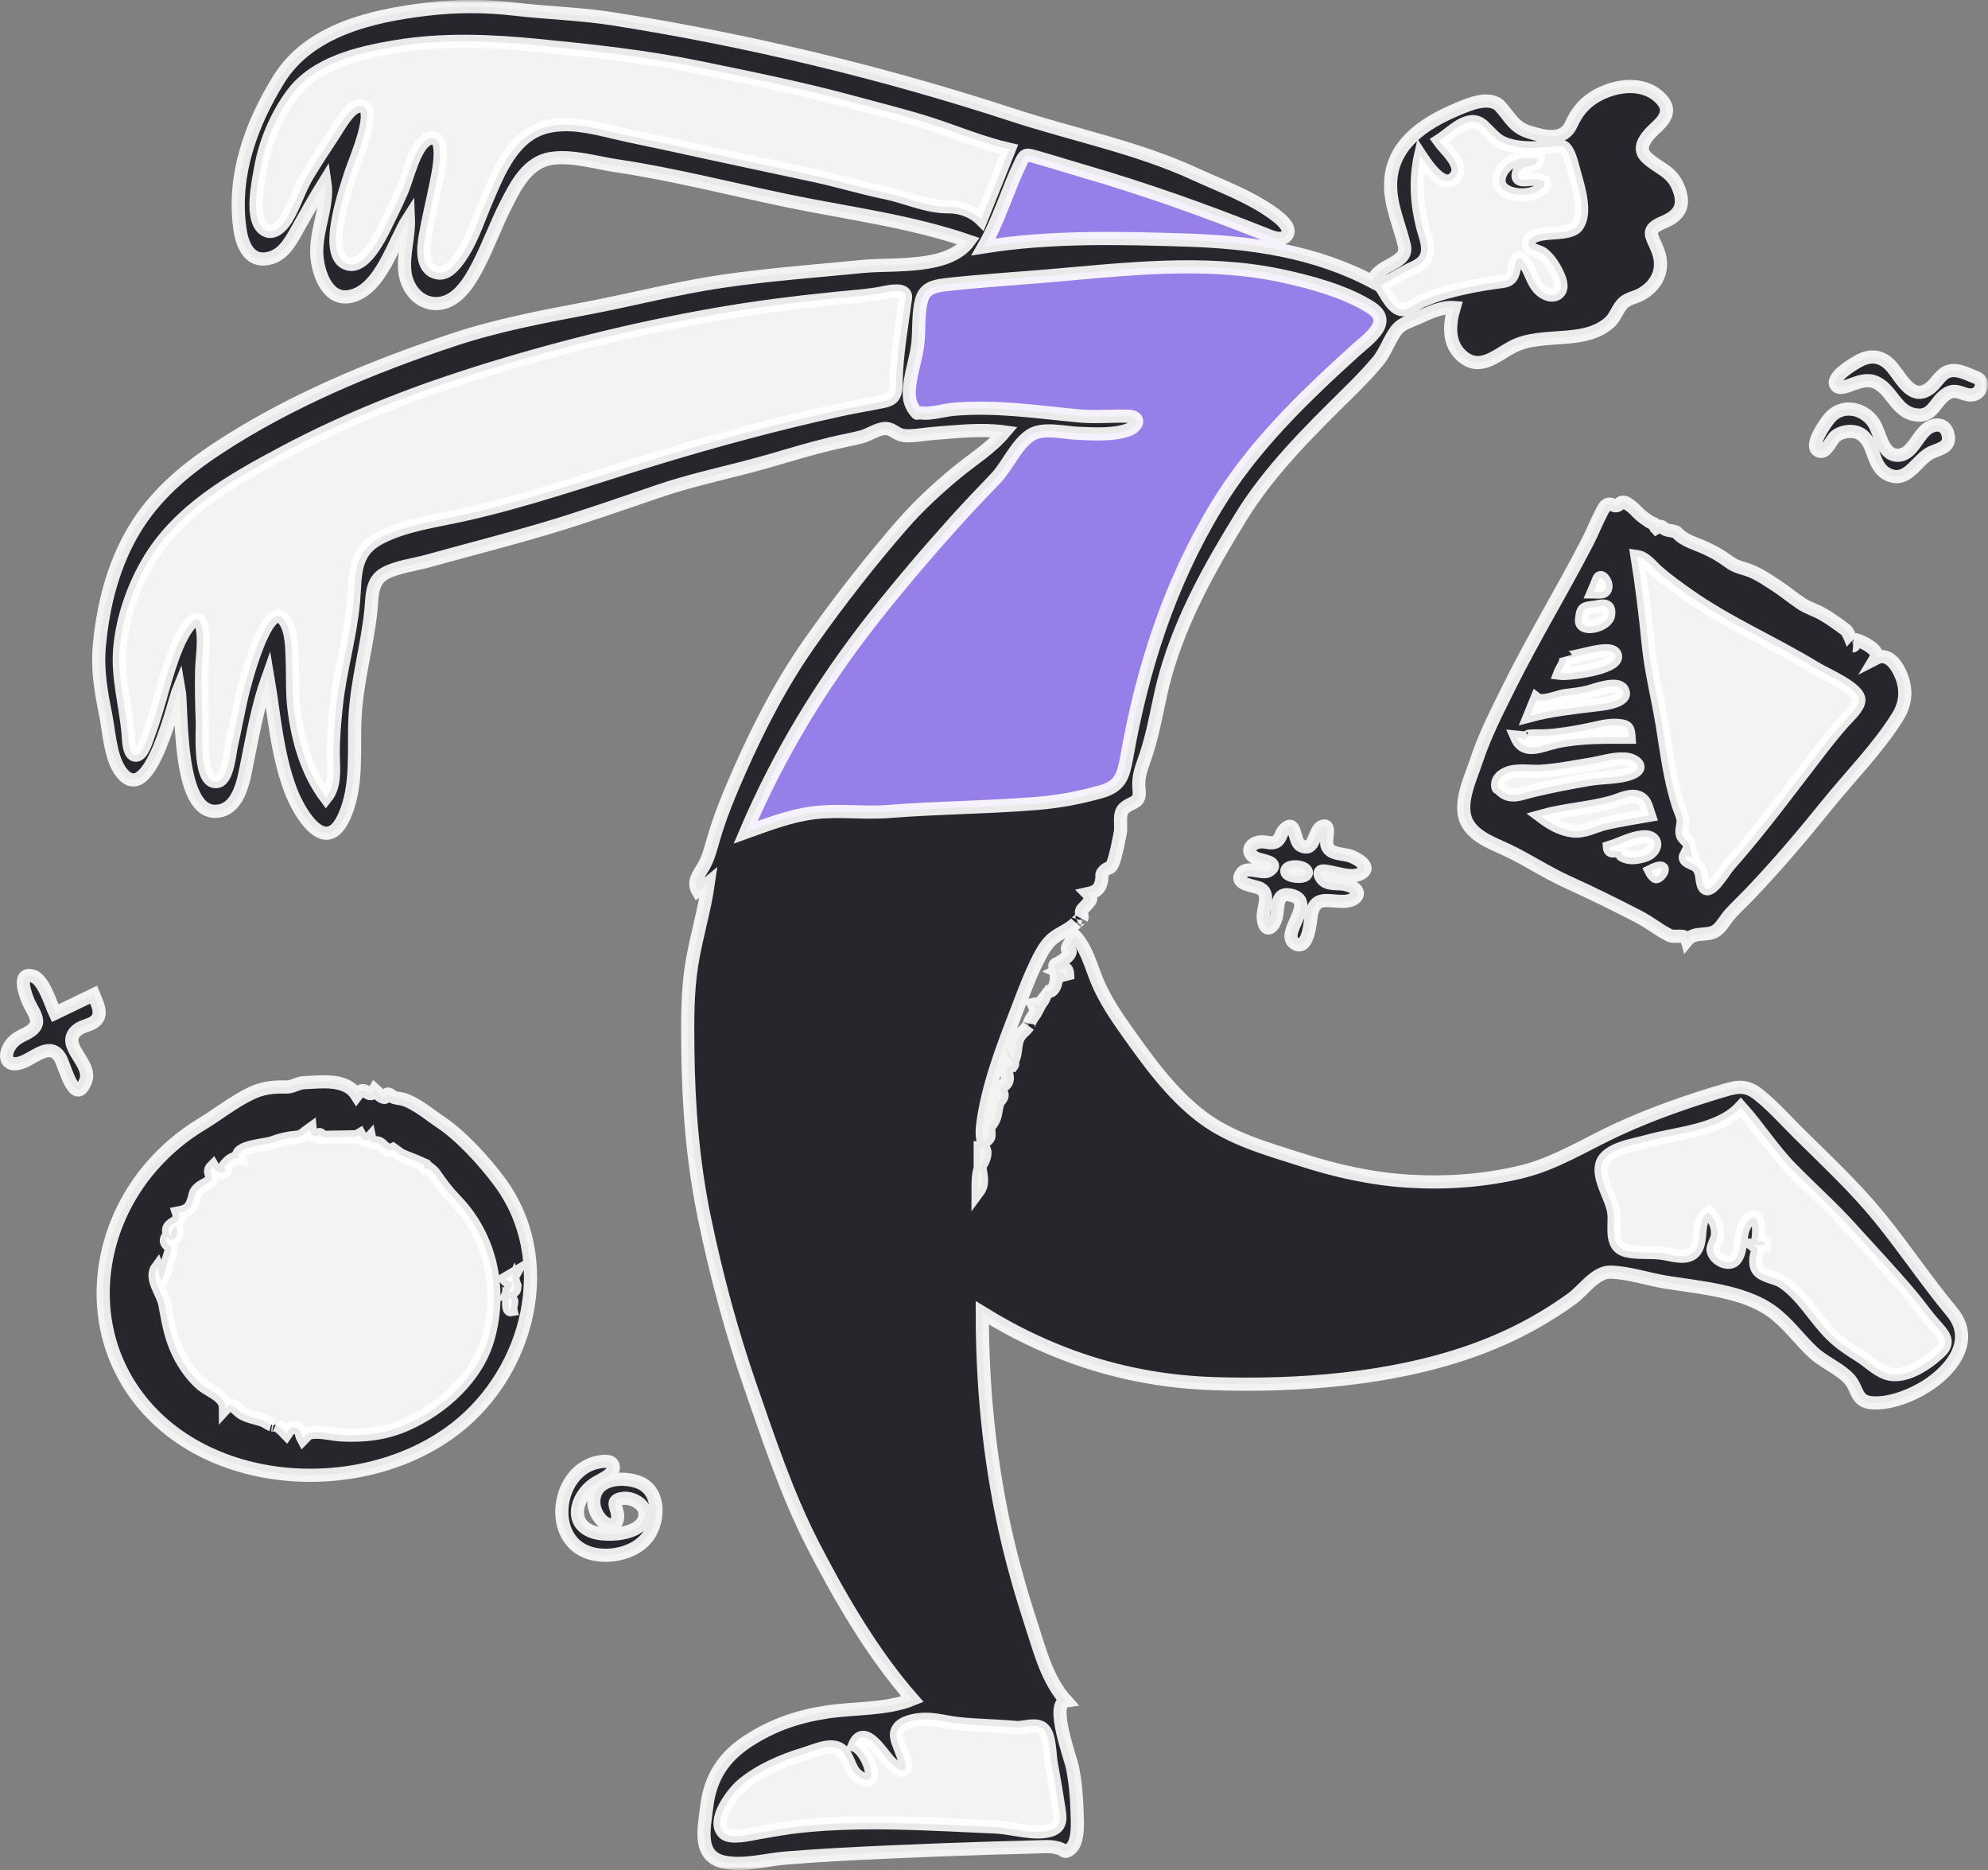 <svg width="302" height="284" viewBox="0 0 302 284" fill="none" xmlns="http://www.w3.org/2000/svg">
<rect x="0" y="0" width="302" height="284" fill="#808080" stroke="none"/>
<path d="M241 22L245.5 28.5L247.5 40C245.167 42.667 240.4 48.2 240 49C239.6 49.8 234.167 49.333 231.5 49L224 45.5L212.5 47.5H210.5L208.5 43.5L212.5 40L214.5 37L213.5 27C214.167 25 215.7 20.8 216.5 20C217.3 19.2 221.833 18 224 17.5L231.5 22H241Z" fill="white" fill-opacity="0.9"/>
<path d="M91 5L153 19L155.5 20.5L149 35.5L151 38.5L152 41L141 43.5L139 44.5L137.5 54.5L135 63L56.5 85L52 121L50 124L47 122L43.5 107.5L41.5 98L33.5 121L31 120L29 113V99.5L27.5 101L21 116L19 116.5L17.5 110.5L16.5 95.5L21.5 81.5L34.5 69.5L65 55.5L107.5 46L143.5 42L149 38L147.5 34L90.5 22.5L81 23L67 44L64 43.5L62.5 36L64 28L54 42H52L49.5 40.5L50 30.5L52 22.5L42.5 36C41.667 36.333 39.9 36.9 39.5 36.5C39.1 36.1 38.667 36 38.5 36L37 28L43 12L59 5H91Z" fill="white" fill-opacity="0.9"/>
<path d="M78 196C78 209.807 65.24 221 49.5 221C33.76 221 21 209.807 21 196C21 182.193 33.76 171 49.5 171C65.24 171 78 182.193 78 196Z" fill="white" fill-opacity="0.9"/>
<path d="M284.5 103.5C273.833 96.5 251.5 82.1 247.5 80.5L242 86.5L226 117L225.5 123C227.667 125 232.2 129 233 129C234 129 257 138.5 257.5 138.5C258 138.5 261 137 262.5 136.5C264 136 284.5 108.5 285 108C285.4 107.6 284.833 104.833 284.5 103.5Z" fill="white" fill-opacity="0.9"/>
<path d="M159.5 260.5C160 260.5 162 279 162 279.5H144C136.667 279.833 121.8 280.4 121 280C120.2 279.6 112.333 279.833 108.5 280L108 275C108.667 273.667 110.1 270.9 110.5 270.5C111 270 121.5 263.5 122.5 263.5C123.5 263.5 143 259.5 144 259.5C145 259.5 159 260.5 159.5 260.5Z" fill="white" fill-opacity="0.9"/>
<path d="M269.001 197L284.001 210H291.5L297 203.5L290 193C282 184.5 265.8 167.4 265 167C264.2 166.6 262 167.5 261 168C254.334 170.5 240.801 175.5 240.001 175.5C239.201 175.5 240.667 185.833 241.501 191L255.001 193L269.001 197Z" fill="white" fill-opacity="0.9"/>
<path fill-rule="evenodd" clip-rule="evenodd" d="M156.542 18.408C155.22 21.906 153.9 25.405 152.578 28.903C151.731 31.145 150.885 33.386 150.039 35.628C149.738 36.423 149.571 37.238 148.99 37.79C147.622 39.089 145.165 39.916 143.52 40.83C142.418 41.443 141.316 42.055 140.214 42.668C139.645 42.984 138.386 43.38 137.987 43.905C137.549 44.483 137.756 45.544 137.756 46.343V53.242V66.243C143.449 65.531 149.142 64.819 154.834 64.107C147.25 72.861 139.666 81.615 132.082 90.369C130.213 92.527 127.943 94.603 126.551 97.113C123.587 102.456 120.69 107.838 117.76 113.199C115.033 118.19 112.305 123.181 109.578 128.172L134.114 127.127C140.466 126.857 146.992 127.263 153.113 125.462C158.159 123.978 163.204 122.493 168.249 121.009C168.92 120.811 171.011 120.588 171.486 120.047C171.932 119.541 171.922 117.629 172.048 116.982C174.43 104.737 177.461 91.243 184.412 80.703C189.395 73.147 196.12 66.532 202.278 59.943C204.682 57.371 207.127 54.831 209.445 52.181C210.039 51.502 210.897 50.732 211.29 49.908C211.543 49.375 211.898 48.36 211.74 47.888C211.672 47.683 210.087 46.947 209.86 46.801C208.255 45.769 206.663 44.715 205.068 43.666C200.586 40.718 196.108 37.763 191.6 34.854C188.086 32.586 184.582 30.182 180.875 28.233C177.033 26.213 172.802 24.791 168.774 23.195C164.703 21.582 160.625 19.987 156.542 18.408Z" fill="#967FE8"/>
<mask id="path-3-outside-1" maskUnits="userSpaceOnUse" x="-1" y="0" width="303" height="284" fill="black">
<rect fill="white" x="-1" width="303" height="284"/>
<path fill-rule="evenodd" clip-rule="evenodd" d="M294.697 205.299C292.742 207.141 289.183 209.614 286.37 208.49C284.956 207.925 283.749 206.685 282.462 205.886C280.95 204.946 279.528 204.006 278.246 202.754C275.688 200.254 273.752 196.603 270.731 194.647C269.715 193.989 267.733 193.848 267.029 192.798C266.714 192.327 266.684 191.612 266.742 191.067C266.868 189.895 267.502 189.964 266.444 189.103H268.087C268.119 188.468 267.485 188.415 267.013 188.497C267.232 187.49 267.456 183.551 265.622 185.337C264.032 186.884 264.827 189.451 263.701 191.127C262.839 192.411 260.552 191.372 260.243 189.96C260.104 189.325 260.803 188.335 260.886 187.713C261.069 186.334 260.453 185.141 259.559 184.097C257.598 185.405 258.71 188.11 257.592 189.828C256.58 191.382 254.328 190.657 252.788 190.384C250.942 190.056 248.855 190.387 247.088 189.951C244.421 189.293 245.417 186.161 245.153 184.139C244.87 181.973 242.682 178.967 243.34 176.782C244.046 174.436 248.174 173.929 250.147 173.36C254.657 172.058 261.09 171.808 264.443 168.165C267.109 171.14 269.254 174.546 272.051 177.411C275.072 180.504 278.299 183.36 281.199 186.578C284.218 189.928 287.334 193.212 290.242 196.659C291.512 198.162 292.626 199.782 293.939 201.249C295.106 202.554 296.336 203.754 294.697 205.299ZM160.653 147.439C162.039 146.701 162.215 147.163 162.215 148.682C161.816 147.953 161.42 147.758 160.653 147.439ZM148.904 176.954V174.277C150.24 174.242 149.418 176.532 148.904 176.954ZM148.577 180.939C148.577 179.754 148.545 178.626 148.887 177.473C149.066 178.729 149.408 179.816 148.577 180.939ZM154.321 262.354C155.548 262.468 157.439 261.623 158.471 262.586C159.531 263.575 159.446 266.456 159.697 267.793C160.112 270.002 160.48 272.219 160.829 274.439C161.059 275.894 161.342 277.372 159.697 277.929C157.266 278.752 153.793 277.578 151.259 277.471C146.253 277.26 141.25 276.968 136.24 276.866C131.385 276.768 126.518 276.845 121.684 277.351C119.501 277.579 117.366 277.982 115.205 278.347C114.066 278.539 111.013 279.344 109.985 278.384C108.049 276.575 111.267 272.354 112.651 271.161C115.22 268.948 118.873 267.353 122.095 266.392C123.816 265.878 126.686 264.436 128.042 266.049C129.082 267.286 129.041 268.938 130.532 269.875C133.986 272.047 131.965 265.816 129.807 265.049C131.256 261.656 134.019 266.447 135.165 267.598C135.572 268.008 136.899 269.358 137.474 268.679C137.906 268.171 137.045 266.35 136.885 265.854C136.642 265.102 136.029 263.957 136.205 263.141C136.525 261.664 138.595 261.262 139.835 261.139C141.759 260.948 143.645 261.558 145.547 261.762C148.463 262.075 151.402 262.079 154.321 262.354ZM135.01 123.243C131.213 123.545 127.392 122.965 123.604 123.44C120.021 123.89 116.644 125.206 113.265 126.415C118.288 114.631 124.786 103.904 132.706 93.855C136.65 88.85 140.892 83.879 145.154 79.142C147.137 76.938 149.188 74.808 151.236 72.666C153.062 70.755 154.371 67.51 156.563 66.083C158.433 64.865 161.703 65.733 163.776 65.809C166.12 65.894 168.972 66.108 171.257 65.327C172.913 64.762 173.369 63.253 171.296 63.203C168.85 63.144 166.445 63.398 163.968 63.169C157.55 62.576 151.363 61.601 144.893 62.154C143.411 62.28 141.46 62.912 140.005 62.722C138.959 62.585 139.647 63.111 138.92 62.272C138.641 61.951 138.306 61.196 138.223 60.769C137.76 58.372 139.076 54.948 139.39 52.535C139.681 50.302 139.423 47.848 139.968 45.674C140.464 43.695 141.977 43.431 143.839 43.22C148.934 42.641 154.133 42.333 159.251 41.897C170.93 40.902 182.98 39.401 194.58 41.86C198.769 42.748 203.877 44.121 207.618 46.32C208.789 47.007 209.969 47.816 209.543 49.24C209.102 50.718 206.937 52.28 205.865 53.254C197.942 60.449 190.289 67.789 184.723 77.022C177.624 88.796 173.551 101.512 171.161 115.003C170.647 117.906 170.17 119.425 167.184 120.261C163.98 121.158 160.887 121.741 157.564 122.014C150.052 122.631 142.517 122.644 135.01 123.243ZM137.554 45.272C136.978 49.558 136.199 53.834 136.122 58.154C136.093 59.786 135.939 60.603 134.204 60.967C132.16 61.396 130.081 61.715 128.027 62.16C118.114 64.309 108.388 66.949 98.69 69.92C89.264 72.808 79.994 76.057 70.356 78.196C66.211 79.117 61.36 79.737 57.584 81.774C53.522 83.967 54.056 87.562 53.692 91.51C53.205 96.786 51.641 101.894 51.091 107.167C50.828 109.687 50.588 112.222 50.628 114.758C50.662 116.919 50.971 119.309 49.519 121.128C46.605 117.232 45.224 112.33 44.65 107.554C44.37 105.232 44.481 102.892 44.401 100.559C44.337 98.681 44.379 95.694 43.156 94.126C40.498 90.718 37.041 104.376 36.712 105.835C36.159 108.29 35.703 110.765 35.152 113.221C34.908 114.309 34.595 118.265 33.137 118.659C30.117 119.477 30.78 110.986 30.732 109.693C30.636 107.083 30.571 104.471 30.632 101.859C30.677 99.974 31.041 97.928 30.825 96.042C30.293 91.411 27.69 96.29 26.959 98.014C25.109 102.366 24.273 107.024 22.615 111.445C22.339 112.18 21.691 114.656 20.664 114.702C19.522 114.753 19.531 112.196 19.465 111.449C19.086 107.119 17.806 102.819 18.192 98.444C18.582 94.026 20.13 89.484 22.321 85.641C26.953 77.517 35.316 72.852 43.327 68.603C52.496 63.741 62.175 59.9 72.061 56.77C83.95 53.007 96.158 49.962 108.439 47.794C114.688 46.692 121.033 45.904 127.345 45.272C129.563 45.05 131.782 44.92 133.972 44.497C134.799 44.337 137.781 43.579 137.554 45.272ZM143.94 31.402C140.808 31.427 137.608 29.908 134.556 29.28C130.923 28.532 127.375 27.449 123.748 26.668C116.646 25.138 109.54 23.647 102.444 22.084C99.364 21.405 96.268 20.814 93.2 20.085C89.917 19.305 86.37 18.436 83.01 19.276C77.917 20.55 75.766 26.123 73.896 30.474C72.575 33.546 71.54 36.971 69.48 39.645C68.747 40.598 67.704 41.735 66.374 41.426C63.904 40.853 64.296 37.582 64.611 35.774C65.066 33.151 65.712 30.558 66.229 27.946C66.438 26.892 68.052 19.993 65.17 21.061C63.031 21.853 61.9 27.072 61.09 28.936C60.489 30.321 59.851 31.697 59.176 33.048C58.276 34.85 55.705 40.87 52.86 40.094C48.788 38.983 52.694 28.273 53.388 26.016C53.768 24.777 57.907 15.38 54.414 16.148C52.926 16.476 51.477 19.241 50.718 20.386C49.373 22.419 48.032 24.466 46.765 26.549C45.463 28.69 44.797 31.128 43.505 33.239C42.826 34.35 41.439 35.83 40.084 34.802C37.973 33.2 39.224 27.627 39.594 25.52C40.282 21.602 41.991 17.585 44.335 14.383C47.858 9.57 54.505 8.015 60.094 7.08C67.309 5.873 74.624 6.203 81.87 6.917C90.018 7.721 98.042 8.581 106.073 10.224C114.168 11.879 122.266 13.521 130.236 15.711C133.991 16.742 137.799 17.656 141.5 18.867C145.435 20.154 149.275 21.756 153.319 22.683C151.897 26.234 150.474 29.785 149.051 33.337C147.689 31.99 145.831 31.387 143.94 31.402ZM213.67 41.188C214.917 40.506 216.296 40.184 216.751 38.675C217.153 37.342 216.465 35.832 216.137 34.552C215.217 30.97 214.975 27.259 215.789 23.634C216.567 24.822 219.478 29.39 221.249 26.625C222.318 24.956 219.455 22.556 218.62 21.384C220.453 20.252 223.072 17.214 225.184 19.046C226.549 20.231 227.128 21.371 228.967 21.947C231.201 22.646 233.303 22.485 235.584 22.293C237.181 22.157 237.565 21.944 238.189 23.174C238.679 24.141 238.932 25.338 239.218 26.376C239.782 28.423 241.086 32.457 239.541 34.375C238.187 36.054 232.933 34.614 232.204 36.783C231.806 37.965 233.705 38.008 234.431 38.593C235.329 39.317 236.073 40.47 236.561 41.499C236.923 42.261 237.473 43.519 236.857 44.298C236.007 45.375 234.43 44.558 233.745 43.775C232.834 42.735 232.539 41.313 231.779 40.181C230.385 38.102 230.302 39.756 229.923 41.248C229.529 42.798 228.596 42.691 227.168 42.891C224.662 43.24 222.13 43.734 219.691 44.405C218.441 44.75 217.229 45.188 216.039 45.701C215.271 46.031 213.941 47.029 213.109 47.039C211.566 47.056 210.497 44.475 209.701 43.399C211.022 42.66 212.341 41.915 213.67 41.188ZM296.509 199.224C292.656 194.598 289.32 189.572 285.518 184.905C281.769 180.302 277.432 176.277 273.225 172.109C271.239 170.141 269.337 167.982 267.145 166.239C265.51 164.938 264.251 164.918 262.284 165.494C256.695 167.132 251.005 169.103 245.716 171.546C240.791 173.822 236.305 176.743 230.964 178.012C225.513 179.308 219.844 179.724 214.257 179.403C208.526 179.073 203.12 177.88 197.67 176.127C192.508 174.467 187.126 173.017 182.711 169.725C178.083 166.275 174.508 161.313 171.195 156.645C169.517 154.283 167.852 151.801 166.722 149.123C165.741 146.8 165.101 144.057 163.341 142.163C162.909 142.775 162.372 143.3 162.153 144.018C162.053 144.345 162.641 144.335 162.581 144.594C162.467 145.084 161.816 145.582 161.438 145.848C160.079 146.805 160.071 146.044 160.427 147.833C160.635 148.876 160.242 151.229 158.542 150.46C159.168 151.209 158.173 152.155 157.849 152.773C157.625 152.516 157.347 152.427 157.015 152.504C157.637 153.743 157.27 153.776 156.667 154.759C156.557 154.939 156.167 155.88 156.223 155.801C155.608 156.678 154.896 156.899 154.537 157.991C154.242 158.889 154.318 159.875 153.989 160.771C153.592 160.222 153.194 159.672 152.797 159.123C152.878 159.555 153.04 160.195 153.229 160.587C153.347 160.832 153.856 161.404 153.849 161.538C153.822 162.038 153.198 161.918 153.021 162.349C152.687 163.157 153.169 163.276 152.987 164.065C152.779 164.97 152.22 164.608 151.954 165.38C151.903 165.527 152.296 166.103 152.234 166.419C152.146 166.866 151.742 167.116 151.599 167.513C151.235 168.523 151.367 169.263 150.862 170.232C150.667 170.608 150.382 170.858 150.244 171.286C150.123 171.661 150.383 172.461 150.15 172.798C149.024 174.42 149.182 171.626 149.267 170.932C149.984 165.112 152.284 159.106 154.389 153.666C155.435 150.963 156.453 148.176 157.764 145.587C158.292 144.545 158.901 143.469 159.774 142.671C160.877 141.662 162.442 141.259 163.441 140.132C163.283 140.31 164.524 139.135 164.326 139.521C164.503 139.176 164.193 138.709 164.303 138.375C164.441 137.96 164.7 137.873 164.988 137.51C165.507 136.858 166.123 136.534 165.308 135.704C166.518 135.436 167.096 135.044 167.337 133.748C167.514 132.801 167.158 132.863 167.779 132.231C168.403 131.596 168.719 132.092 169.112 130.993C169.582 129.678 169.894 127.889 170.176 126.513C170.422 125.312 169.825 123.545 170.837 122.697C172.119 121.623 173.267 122.077 173.037 119.917C172.813 117.811 173.467 116.535 174.124 114.543C175.436 110.564 175.944 106.364 177.094 102.338C179.549 93.746 183.886 86 188.55 78.438C192.86 71.449 198.885 65.496 204.703 59.762C206.296 58.191 207.871 56.598 209.301 54.877C210.534 53.394 211.096 51.376 212.281 49.968C213 49.114 214.339 48.748 215.344 48.295C217.019 47.539 219.016 46.553 220.907 46.706C220.155 49.24 219.91 52.201 222.128 54.101C224.818 56.406 227.256 54.011 229.722 52.697C234.217 50.301 240.645 52.501 244.565 48.91C245.498 48.055 245.759 46.689 246.729 45.89C247.441 45.304 248.454 45.156 249.256 44.719C251.692 43.393 252.874 40.966 251.926 38.284C251.058 35.832 249.712 34.982 252.71 33.739C255.143 32.732 256.069 31.213 254.967 28.509C253.917 25.931 251.993 25.634 250.172 23.947C248.409 22.313 250.435 20.411 251.756 19.185C253.459 17.602 253.784 16.176 251.81 14.53C249.742 12.808 246.789 12.868 244.378 13.72C241.652 14.683 239.856 16.284 238.702 18.879C237.527 21.52 234.615 20.783 232.257 20.047C230.001 19.343 229.414 17.824 227.933 16.189C226.286 14.37 222.929 15.925 220.986 16.756C216.201 18.802 211.446 22.031 211.256 27.75C211.143 31.161 212.585 34.059 213.334 37.261C214.02 40.188 209.319 39.957 208.505 42.789C199.82 38.19 190.149 36.783 180.441 36.469C170.123 36.136 159.657 35.87 149.427 37.498C151.801 33.359 153.055 28.821 155.121 24.569C155.716 23.345 155.972 23.45 157.285 23.819C159.806 24.53 162.308 25.324 164.824 26.056C174.015 28.729 183.026 31.949 191.913 35.476C192.777 35.819 194.705 36.771 195.462 35.736C196.336 34.542 194.314 33.07 193.497 32.47C189.918 29.843 185.484 28.25 181.476 26.407C172.714 22.38 163.011 20.468 153.869 17.477C134.132 11.019 113.713 6.115 93.201 2.875C88.196 2.084 83.137 1.969 78.11 1.382C73.657 0.862 69.196 0.874 64.743 1.411C56.52 2.403 46.986 4.544 42.341 12.074C38.148 18.874 35.349 26.518 36.419 34.584C36.74 37.006 37.766 39.875 40.754 39.25C42.827 38.817 43.927 37.056 44.89 35.336C46.344 32.738 47.78 30.141 49.356 27.613C49.94 31.403 47.816 35.131 48.15 38.992C48.377 41.612 49.825 45.752 53.225 45.01C57.886 43.994 59.804 36.71 62.045 33.215C62.159 35.907 61.216 38.559 61.505 41.257C61.789 43.922 63.871 46.437 66.794 46.072C69.551 45.728 71.343 42.773 72.514 40.548C74.144 37.452 75.314 34.133 76.906 31.016C78.398 28.095 80.165 24.617 83.726 24.068C86.905 23.578 90.548 24.712 93.687 25.18C102.397 26.479 110.93 28.689 119.544 30.476C128.78 32.39 138.234 33.553 147.186 36.643C144.038 40.928 135.802 40.002 131.113 40.462C124.027 41.158 116.851 41.681 109.806 42.707C102.847 43.72 96.035 45.519 89.131 46.824C82.263 48.123 75.407 49.424 68.762 51.639C56.423 55.751 43.88 60.956 33.009 68.132C27.951 71.471 23.458 75.287 20.333 80.557C17.189 85.86 15.678 91.857 15.101 97.958C14.743 101.756 15.352 105.044 16.088 108.74C16.62 111.417 16.793 115.899 18.938 117.859C23.033 121.6 26.433 106.426 27.189 104.593C27.733 107.596 26.843 124.516 33.413 123.14C36.346 122.526 37.011 118.5 37.497 116.075C38.384 111.654 39.179 107.144 40.696 102.887C41.67 108.623 42.076 114.6 44.174 120.079C45.568 123.718 49.544 130.175 52.316 123.946C54.395 119.274 53.682 113.911 53.931 108.951C54.207 103.454 55.785 98.152 56.343 92.709C56.56 90.601 56.364 88.224 58.482 87.074C60.3 86.086 62.959 85.765 64.944 85.213C70.825 83.58 76.743 82.079 82.596 80.346C88.451 78.612 94.225 76.586 100.002 74.609C105.527 72.719 111.168 71.644 116.76 70.025C119.94 69.104 123.081 68.141 126.304 67.372C127.805 67.014 129.323 66.736 130.82 66.365C131.93 66.091 133.392 65.056 134.532 65.075C135.706 65.094 136.148 66.088 137.494 66.166C138.944 66.25 140.417 65.93 141.859 65.82C145.37 65.55 149.103 65.115 152.607 65.602C150.501 68.1 147.657 69.827 145.165 71.897C142.29 74.284 139.508 76.862 137.053 79.68C132.112 85.352 127.443 91.347 123.104 97.492C118.825 103.554 115.38 110.187 112.384 116.964C110.892 120.341 109.443 123.792 108.412 127.342C107.988 128.8 107.642 130.264 106.878 131.59C106.176 132.806 105.188 133.855 106.017 135.323C106.588 134.966 107.101 134.522 107.617 134.093C107.02 138.296 105.733 142.362 105.071 146.552C104.419 150.68 104.445 154.926 104.488 159.095C104.576 167.827 105.225 176.361 106.996 184.925C108.787 193.586 111.087 202.18 113.988 210.535C116.78 218.579 119.582 227.014 123.479 234.596C127.642 242.693 132.594 251.207 138.62 258.062C134.684 259.674 129.675 259.373 125.507 260.022C121.15 260.701 117.382 261.983 113.669 264.395C109.913 266.835 107.874 269.977 107.355 274.426C106.986 277.593 105.89 281.978 110.043 282.81C113.03 283.408 116.37 282.425 119.363 282.182C124.599 281.758 129.842 281.493 135.09 281.264C140.324 281.035 145.559 280.834 150.795 280.672C153.258 280.595 155.722 280.557 158.183 280.468C159.286 280.429 159.955 280.412 160.945 280.731C161.727 280.984 161.67 281.508 162.541 280.86C163.945 279.815 163.656 276.52 163.617 275.071C163.557 272.835 163.345 270.573 162.91 268.38C162.651 267.076 159.51 258.674 161.952 258.32C159.115 255.202 157.982 250.748 156.708 246.84C155.111 241.942 153.709 237.059 152.609 232.022C150.259 221.263 149.22 210.387 149.22 199.378C160.115 206.096 171.642 209.735 184.474 210.141C197.232 210.544 211.248 209.496 223.362 205.251C228.972 203.284 233.997 200.702 238.807 197.223C240.531 195.977 242.378 193.153 244.641 193.201C247.341 193.259 250.366 194.281 253.047 194.719C258.176 195.555 264.869 196.027 269.211 199.2C271.57 200.924 273.26 203.337 275.365 205.323C276.966 206.834 279.083 207.654 280.672 209.165C282.387 210.796 281.706 212.925 284.549 213.057C286.979 213.17 289.643 212.192 291.739 211.044C295.921 208.753 300.374 203.864 296.509 199.224Z"/>
<path fill-rule="evenodd" clip-rule="evenodd" d="M256.318 90.277C262.437 94.625 269.456 97.595 275.851 101.511C277.451 102.492 282.438 104.527 282.39 106.345C282.361 107.408 280.863 108.741 280.207 109.478C279.082 110.74 278.025 112.015 276.988 113.35C272.239 119.464 267.767 125.636 262.621 131.442C261.846 132.316 259.512 136.486 258.758 134.415C258.417 133.476 258.698 132.421 257.808 131.545C257.35 131.094 255.579 130.845 256.095 129.878C256.439 130.033 256.783 130.188 257.127 130.342C256.86 129.569 256.879 128.722 256.479 127.991C256.23 127.537 255.744 127.322 255.575 126.811C255.342 126.105 255.737 125.284 255.671 124.555C255.606 123.829 255.23 123.143 255.005 122.458C253.673 118.397 253.196 114.303 252.514 110.114C251.839 105.968 250.789 101.952 250.376 97.76C249.94 93.332 249.406 88.913 248.694 84.521C249.966 84.7 250.943 86.082 251.843 86.864C253.257 88.092 254.792 89.193 256.318 90.277ZM251.52 133.143C251.228 132.914 251 132.632 250.835 132.298C253.834 130.812 252.025 133.347 251.52 133.143ZM249.697 129.973C248.389 130.334 247.45 130.407 246.442 129.869C246.346 129.818 246.456 129.424 246.284 129.344C246.133 129.274 245.903 129.36 245.774 129.295C245.335 129.071 244.567 129.561 244.492 128.706C246.161 128.195 247.801 127.252 249.563 127.093C252.011 126.873 251.898 129.366 249.697 129.973ZM243.969 125.045C242.185 125.462 240.715 126.436 238.82 126.182C237.041 125.944 235.495 125.021 234.092 123.957C237.603 122.963 241.284 122.783 244.792 121.822C245.934 121.509 247.435 120.683 248.665 121.016C250.033 121.386 250.119 122.667 250.529 123.833C248.341 124.227 246.135 124.538 243.969 125.045ZM232.812 120.097C231.099 120.507 229.347 121.402 227.914 119.857C227.683 119.607 227.48 119.856 227.508 119.088C227.536 118.278 228.271 117.756 228.904 117.47C230.39 116.8 232.474 117.233 234.053 117.135C236.571 116.978 239.135 116.454 241.626 116.051C243.351 115.772 245.133 115.153 246.895 115.275C248.256 115.369 249.898 116.53 247.915 117.376C246.109 118.148 243.4 118.029 241.443 118.363C238.55 118.857 235.667 119.415 232.812 120.097ZM231.138 112.032C231.249 112.145 231.36 112.258 231.471 112.371C231.453 112.367 232.128 111.82 232.307 111.804C233.176 111.728 234.05 111.788 234.92 111.739C236.925 111.626 238.946 111.277 240.915 110.892C242.519 110.578 244.153 110.038 245.804 110.173C247.233 110.29 247.383 110.583 247.477 111.963C243.828 111.963 240.07 111.886 236.484 112.659C234.149 113.162 231.577 114.659 230.407 111.96C230.651 111.984 230.894 112.008 231.138 112.032ZM233.419 106.189C234.324 106.879 236.791 105.732 237.875 105.618C239.052 105.493 240.16 105.364 241.302 105.07C242.313 104.81 245.661 103.509 246.437 104.753C247.627 106.659 242.809 107.009 242.045 107.103C238.842 107.499 235.518 107.85 232.401 108.691C232.741 107.857 233.08 107.024 233.419 106.189ZM237.813 99.715C238.047 100.596 245.292 97.349 245.424 99.709C245.525 101.52 238.256 102.422 236.949 102.263C237.255 101.429 238.07 100.682 237.813 99.715ZM240.246 94.177C240.4 92.4 240.638 92.41 242.063 92.243C243.149 92.115 244.643 91.478 244.36 93.415C244.118 95.074 240.091 95.97 240.246 94.177ZM242.835 88.062C243.178 87.108 243.949 88.392 243.966 88.877C244.009 90.169 243.03 89.889 242.088 89.889C242.351 89.286 242.6 88.676 242.835 88.062ZM254.758 80.9C254.566 80.669 253.488 80.58 253.181 80.468C252.426 80.191 252.533 79.601 251.567 80.183C251.519 80.134 251.611 79.697 251.558 79.677C251.532 79.667 250.855 79.411 250.635 79.27C250.105 78.93 249.627 78.598 249.139 78.171C248.621 77.718 248.101 77.06 247.509 76.699C247.26 76.547 247.055 76.331 246.754 76.285C245.974 76.164 246.197 76.709 245.515 76.817C245.094 76.883 244.788 76.392 244.238 76.604C243.763 76.787 243.487 77.453 243.275 77.85C242.506 79.294 241.912 80.848 241.158 82.308C237.305 89.77 232.925 96.95 229.192 104.482C227.394 108.111 225.518 111.765 224.253 115.621C223.34 118.402 221.28 122.465 223.052 125.244C224.341 127.265 226.922 128.138 228.981 129.114C232.08 130.583 234.936 132.503 238.068 133.928C241.804 135.626 245.431 137.403 249.072 139.3C250.625 140.109 252.026 141.274 253.574 142.04C254.52 142.509 255.982 141.709 256.29 142.783C257.477 141.346 259.397 142.304 260.77 141.292C261.577 140.696 262.167 139.524 262.84 138.79C263.85 137.691 264.947 136.671 265.978 135.591C270.068 131.301 273.845 126.832 277.567 122.224C281.122 117.824 285.274 113.667 288.277 108.85C289.47 106.938 289.686 104.932 288.899 102.82C288.324 101.279 286.94 98.952 284.963 99.973C285.712 98.727 282.82 97.397 281.943 97.154C281.93 97.15 281.757 98.107 281.512 98.083C281.599 98.092 280.777 95.963 280.416 95.691C279.343 94.879 278.039 93.931 276.868 93.263C275.795 92.65 274.662 92.346 273.623 91.66C272.362 90.829 271.205 89.844 269.94 89.018C268.719 88.221 267.357 87.279 266.007 86.731C264.837 86.255 263.786 86.162 262.732 85.383C261.429 84.419 260.293 83.766 258.79 83.101C257.49 82.527 255.688 82.025 254.758 80.9Z"/>
<path fill-rule="evenodd" clip-rule="evenodd" d="M77.3 196.32C77.539 195.759 77.777 195.197 78.016 194.636C78.311 195.615 78.394 196.102 77.3 196.32ZM77.618 198.915C77.1 199.007 77.304 197.382 77.304 197.099C78.198 197.605 77.458 198.213 77.618 198.915ZM76.81 194.226C77.252 193.965 77.693 193.705 78.135 193.444C77.52 194.583 77.761 193.871 78.015 194.632C77.551 194.766 77.1 194.61 76.81 194.226ZM74.194 203.132C72.539 209.138 67.283 213.875 61.732 216.329C58.541 217.738 55.405 218.091 51.96 217.934C50.632 217.873 49.068 217.442 47.789 217.522C46.805 217.584 46.849 217.627 46.034 218.46C45.673 217.796 45.934 217.329 45.211 216.942C44.308 216.46 43.933 217.022 43.485 217.69C42.899 217.082 42.659 216.765 41.899 216.404C41.923 216.416 41.172 216.387 41.203 216.396C41.067 216.355 40.251 215.829 39.995 215.734C38.945 215.34 37.732 215.178 36.764 214.613C35.917 214.12 35.219 212.735 34.25 213.799C34.249 212.02 31.854 211.283 30.732 210.351C28.978 208.896 27.584 206.741 26.709 204.656C25.777 202.433 25.465 200.302 25.029 198.011C24.724 196.41 22.728 194.096 23.927 192.481C24.212 193.158 24.078 193.852 24.553 194.466C24.98 193.643 25.214 192.722 25.407 191.821C25.502 191.38 26.051 190.085 25.989 189.701C25.862 188.914 24.889 188.871 25.428 187.907C26.548 189.125 27.451 186.986 26.605 186.133C26.188 186.604 26.035 187.139 25.842 187.722C24.741 185.5 27.788 186.216 27.121 184.209C28.233 183.995 28.872 183.715 29.295 182.616C29.765 181.393 29.419 181.127 30.486 180.319C30.854 180.041 31.892 179.642 32.082 179.185C32.449 178.302 31.514 178.04 32.333 177.213C32.61 177.698 33.688 178.66 34.279 177.745C34.397 177.563 33.901 177.433 34.262 177.013C34.797 176.391 35.395 175.781 36.3 175.912C35.584 174.12 40.161 173.978 41.334 173.556C42.508 173.132 43.505 172.854 44.751 172.756C45.996 172.658 46.058 172.293 47.111 171.544C47.201 172.616 47.459 172.38 48.221 172.569C48.404 172.255 48.592 172.22 48.784 172.463C48.975 172.645 49.209 172.731 49.485 172.721C49.903 172.742 50.378 172.688 50.816 172.697C51.846 172.717 52.908 172.631 53.917 172.653C54.178 172.609 54.421 172.519 54.649 172.381C54.744 172.56 54.84 172.74 54.935 172.92C55.47 172.987 55.511 173.657 56.169 172.924C56.364 173.856 56.923 173.371 57.514 173.624C58.053 173.855 58.138 174.224 58.636 174.482C58.963 174.747 59.313 174.782 59.688 174.587C60.045 174.852 60.407 175.109 60.774 175.357C61.451 175.74 62.248 175.974 62.961 176.276C63.435 176.471 63.907 176.675 64.374 176.886C64.388 177.451 64.642 177.65 65.133 177.484C65.578 177.856 65.703 177.841 66.134 178.475C67.111 179.91 67.978 181.026 69.212 182.309C74.574 187.886 76.222 195.772 74.194 203.132ZM75.84 179.414C73.419 176.17 69.992 172.456 66.912 170.408C65.351 169.369 63.16 167.505 61.251 166.956C60.799 166.825 60.33 166.817 59.886 166.68C59.542 166.575 59.355 166.222 58.963 166.158C58.689 166.114 58.658 166.728 58.367 166.671C57.758 166.552 57.373 165.948 56.943 165.57C56.019 167.162 55.518 164.485 54.162 166.285C52.548 163.753 48.757 164.307 46.18 164.434C45.416 164.472 45.056 164.744 44.379 164.946C43.748 165.133 43.686 165.085 42.997 165.08C41.282 165.067 39.76 165.282 38.175 166.036C35.511 167.301 33.067 169.273 30.537 170.798C27.71 172.503 25.162 174.672 22.999 177.165C15.18 186.18 13.089 199.337 19.323 209.788C29.226 226.385 54.771 228.159 69.245 216.897C80.428 208.196 84.684 191.259 75.84 179.414Z"/>
<path fill-rule="evenodd" clip-rule="evenodd" d="M198.41 132.708C198.132 133.371 195.537 133.147 195.48 132.365C195.395 131.197 198.893 131.555 198.41 132.708ZM201.167 132.274C202.638 132.393 205.054 133.393 206.472 132.789C208.635 131.867 206.363 130.452 205.203 130.03C204.022 129.6 202.263 129.828 201.656 128.593C201.199 127.664 202.328 125.071 200.927 125.487C199.458 125.925 199.885 129.64 197.579 128.387C196.479 127.79 196.928 124.15 195.086 126.01C194.582 126.518 194.538 127.453 193.87 127.832C193.189 128.219 192.334 127.816 191.614 127.849C189.71 127.939 189.103 129.721 191.033 130.428C191.747 130.689 194.439 131.009 192.809 132.177C191.781 132.912 189.498 131.369 188.616 132.649C187.403 134.408 190.652 134.448 191.524 134.974C193.003 135.865 191.782 137.946 191.9 139.428C192.08 141.692 193.395 141.219 193.873 139.303C194.278 137.677 193.776 135.336 196.226 135.982C200.216 137.035 194.007 142.102 196.93 143.399C198.794 144.226 199.058 139.756 199.202 138.987C199.738 136.146 201.333 136.809 203.75 136.896C206.573 136.998 207.254 134.909 204.265 134.31C203.311 134.12 201.999 134.361 201.171 133.753C200.68 133.394 200.007 132.18 201.167 132.274Z"/>
<path fill-rule="evenodd" clip-rule="evenodd" d="M96.939 225.079C94.654 224.261 90.833 224.438 90.267 227.39C90.031 228.625 90.491 229.932 91.344 230.83C92.334 231.871 93.909 231.967 93.825 230.155C93.766 228.9 92.573 227.811 94.671 227.558C95.977 227.401 97.908 228.377 97.973 229.82C98.12 233.072 92.493 233.327 90.419 232.765C86.303 231.649 87.421 227.337 90.248 225.369C90.978 224.86 93.073 224.077 93.168 223.02C93.296 221.619 91.564 221.906 90.715 222.09C84.476 223.449 83.116 233.904 89.635 235.875C92.596 236.77 96.765 235.846 98.549 233.164C100.222 230.649 100.244 226.263 96.939 225.079Z"/>
<path fill-rule="evenodd" clip-rule="evenodd" d="M14.217 151.065C12.267 152.004 10.316 152.943 8.367 153.883C7.722 152.503 6.633 148.733 4.997 148.251C2.35 147.472 4.036 151.581 4.493 152.521C4.868 153.293 5.739 154.489 5.527 155.409C5.244 156.648 3.496 157.087 2.581 157.726C0.317 159.309 0.335 162.633 3.614 161.225C5.469 160.427 7.767 158.216 9.189 160.727C9.845 161.885 11.401 168.357 13.026 164.124C14.032 161.504 9.192 158.782 11.578 156.565C12.346 155.852 13.245 155.792 14.012 155.382C15.865 154.391 14.821 152.561 14.217 151.065Z"/>
<path fill-rule="evenodd" clip-rule="evenodd" d="M300.133 57.3C298.971 56.875 297.532 56.044 296.24 56.327C294.866 56.628 294.313 58.004 293.315 58.831C290.6 61.081 289.019 57.728 287.527 55.891C286.118 54.156 284.399 53.734 282.411 54.801C281.619 55.225 278.283 57.173 278.865 58.42C279.283 59.318 280.931 58.512 281.494 58.316C282.714 57.891 283.848 57.519 285.096 58.139C287.438 59.3 288.046 62.486 290.879 62.983C293.808 63.497 293.904 60.708 295.995 59.658C297.397 58.955 298.373 60.2 299.725 59.952C301.014 59.716 301.61 57.84 300.133 57.3Z"/>
<path fill-rule="evenodd" clip-rule="evenodd" d="M276.481 68.54C277.517 68.765 278.194 66.755 278.842 66.245C279.918 65.399 281.783 65.229 282.879 66.08C285.018 67.74 284.281 71.325 287.327 72.26C290.05 73.095 291.332 69.508 293.624 68.615C294.957 68.096 296.419 67.756 295.899 65.892C295.54 64.604 294.482 64.273 293.332 64.768C291.355 65.618 290.684 69.08 288.341 69.142C285.916 69.206 285.653 65.71 284.612 64.186C283.025 61.865 279.763 61.304 277.909 63.524C277.349 64.194 274.508 68.112 276.481 68.54Z"/>
<path fill-rule="evenodd" clip-rule="evenodd" d="M228.554 28.901C229.996 29.887 232.868 29.853 234.196 28.63C235.547 27.385 233.743 27.193 232.643 27.231C231.796 27.261 230.211 27.681 230.694 26.218C231.122 24.92 233.476 25.581 233.672 24.156C231.901 23.838 229.95 23.953 228.639 25.345C227.692 26.352 227.205 27.977 228.554 28.901Z"/>
</mask>
<path fill-rule="evenodd" clip-rule="evenodd" d="M294.697 205.299C292.742 207.141 289.183 209.614 286.37 208.49C284.956 207.925 283.749 206.685 282.462 205.886C280.95 204.946 279.528 204.006 278.246 202.754C275.688 200.254 273.752 196.603 270.731 194.647C269.715 193.989 267.733 193.848 267.029 192.798C266.714 192.327 266.684 191.612 266.742 191.067C266.868 189.895 267.502 189.964 266.444 189.103H268.087C268.119 188.468 267.485 188.415 267.013 188.497C267.232 187.49 267.456 183.551 265.622 185.337C264.032 186.884 264.827 189.451 263.701 191.127C262.839 192.411 260.552 191.372 260.243 189.96C260.104 189.325 260.803 188.335 260.886 187.713C261.069 186.334 260.453 185.141 259.559 184.097C257.598 185.405 258.71 188.11 257.592 189.828C256.58 191.382 254.328 190.657 252.788 190.384C250.942 190.056 248.855 190.387 247.088 189.951C244.421 189.293 245.417 186.161 245.153 184.139C244.87 181.973 242.682 178.967 243.34 176.782C244.046 174.436 248.174 173.929 250.147 173.36C254.657 172.058 261.09 171.808 264.443 168.165C267.109 171.14 269.254 174.546 272.051 177.411C275.072 180.504 278.299 183.36 281.199 186.578C284.218 189.928 287.334 193.212 290.242 196.659C291.512 198.162 292.626 199.782 293.939 201.249C295.106 202.554 296.336 203.754 294.697 205.299ZM160.653 147.439C162.039 146.701 162.215 147.163 162.215 148.682C161.816 147.953 161.42 147.758 160.653 147.439ZM148.904 176.954V174.277C150.24 174.242 149.418 176.532 148.904 176.954ZM148.577 180.939C148.577 179.754 148.545 178.626 148.887 177.473C149.066 178.729 149.408 179.816 148.577 180.939ZM154.321 262.354C155.548 262.468 157.439 261.623 158.471 262.586C159.531 263.575 159.446 266.456 159.697 267.793C160.112 270.002 160.48 272.219 160.829 274.439C161.059 275.894 161.342 277.372 159.697 277.929C157.266 278.752 153.793 277.578 151.259 277.471C146.253 277.26 141.25 276.968 136.24 276.866C131.385 276.768 126.518 276.845 121.684 277.351C119.501 277.579 117.366 277.982 115.205 278.347C114.066 278.539 111.013 279.344 109.985 278.384C108.049 276.575 111.267 272.354 112.651 271.161C115.22 268.948 118.873 267.353 122.095 266.392C123.816 265.878 126.686 264.436 128.042 266.049C129.082 267.286 129.041 268.938 130.532 269.875C133.986 272.047 131.965 265.816 129.807 265.049C131.256 261.656 134.019 266.447 135.165 267.598C135.572 268.008 136.899 269.358 137.474 268.679C137.906 268.171 137.045 266.35 136.885 265.854C136.642 265.102 136.029 263.957 136.205 263.141C136.525 261.664 138.595 261.262 139.835 261.139C141.759 260.948 143.645 261.558 145.547 261.762C148.463 262.075 151.402 262.079 154.321 262.354ZM135.01 123.243C131.213 123.545 127.392 122.965 123.604 123.44C120.021 123.89 116.644 125.206 113.265 126.415C118.288 114.631 124.786 103.904 132.706 93.855C136.65 88.85 140.892 83.879 145.154 79.142C147.137 76.938 149.188 74.808 151.236 72.666C153.062 70.755 154.371 67.51 156.563 66.083C158.433 64.865 161.703 65.733 163.776 65.809C166.12 65.894 168.972 66.108 171.257 65.327C172.913 64.762 173.369 63.253 171.296 63.203C168.85 63.144 166.445 63.398 163.968 63.169C157.55 62.576 151.363 61.601 144.893 62.154C143.411 62.28 141.46 62.912 140.005 62.722C138.959 62.585 139.647 63.111 138.92 62.272C138.641 61.951 138.306 61.196 138.223 60.769C137.76 58.372 139.076 54.948 139.39 52.535C139.681 50.302 139.423 47.848 139.968 45.674C140.464 43.695 141.977 43.431 143.839 43.22C148.934 42.641 154.133 42.333 159.251 41.897C170.93 40.902 182.98 39.401 194.58 41.86C198.769 42.748 203.877 44.121 207.618 46.32C208.789 47.007 209.969 47.816 209.543 49.24C209.102 50.718 206.937 52.28 205.865 53.254C197.942 60.449 190.289 67.789 184.723 77.022C177.624 88.796 173.551 101.512 171.161 115.003C170.647 117.906 170.17 119.425 167.184 120.261C163.98 121.158 160.887 121.741 157.564 122.014C150.052 122.631 142.517 122.644 135.01 123.243ZM137.554 45.272C136.978 49.558 136.199 53.834 136.122 58.154C136.093 59.786 135.939 60.603 134.204 60.967C132.16 61.396 130.081 61.715 128.027 62.16C118.114 64.309 108.388 66.949 98.69 69.92C89.264 72.808 79.994 76.057 70.356 78.196C66.211 79.117 61.36 79.737 57.584 81.774C53.522 83.967 54.056 87.562 53.692 91.51C53.205 96.786 51.641 101.894 51.091 107.167C50.828 109.687 50.588 112.222 50.628 114.758C50.662 116.919 50.971 119.309 49.519 121.128C46.605 117.232 45.224 112.33 44.65 107.554C44.37 105.232 44.481 102.892 44.401 100.559C44.337 98.681 44.379 95.694 43.156 94.126C40.498 90.718 37.041 104.376 36.712 105.835C36.159 108.29 35.703 110.765 35.152 113.221C34.908 114.309 34.595 118.265 33.137 118.659C30.117 119.477 30.78 110.986 30.732 109.693C30.636 107.083 30.571 104.471 30.632 101.859C30.677 99.974 31.041 97.928 30.825 96.042C30.293 91.411 27.69 96.29 26.959 98.014C25.109 102.366 24.273 107.024 22.615 111.445C22.339 112.18 21.691 114.656 20.664 114.702C19.522 114.753 19.531 112.196 19.465 111.449C19.086 107.119 17.806 102.819 18.192 98.444C18.582 94.026 20.13 89.484 22.321 85.641C26.953 77.517 35.316 72.852 43.327 68.603C52.496 63.741 62.175 59.9 72.061 56.77C83.95 53.007 96.158 49.962 108.439 47.794C114.688 46.692 121.033 45.904 127.345 45.272C129.563 45.05 131.782 44.92 133.972 44.497C134.799 44.337 137.781 43.579 137.554 45.272ZM143.94 31.402C140.808 31.427 137.608 29.908 134.556 29.28C130.923 28.532 127.375 27.449 123.748 26.668C116.646 25.138 109.54 23.647 102.444 22.084C99.364 21.405 96.268 20.814 93.2 20.085C89.917 19.305 86.37 18.436 83.01 19.276C77.917 20.55 75.766 26.123 73.896 30.474C72.575 33.546 71.54 36.971 69.48 39.645C68.747 40.598 67.704 41.735 66.374 41.426C63.904 40.853 64.296 37.582 64.611 35.774C65.066 33.151 65.712 30.558 66.229 27.946C66.438 26.892 68.052 19.993 65.17 21.061C63.031 21.853 61.9 27.072 61.09 28.936C60.489 30.321 59.851 31.697 59.176 33.048C58.276 34.85 55.705 40.87 52.86 40.094C48.788 38.983 52.694 28.273 53.388 26.016C53.768 24.777 57.907 15.38 54.414 16.148C52.926 16.476 51.477 19.241 50.718 20.386C49.373 22.419 48.032 24.466 46.765 26.549C45.463 28.69 44.797 31.128 43.505 33.239C42.826 34.35 41.439 35.83 40.084 34.802C37.973 33.2 39.224 27.627 39.594 25.52C40.282 21.602 41.991 17.585 44.335 14.383C47.858 9.57 54.505 8.015 60.094 7.08C67.309 5.873 74.624 6.203 81.87 6.917C90.018 7.721 98.042 8.581 106.073 10.224C114.168 11.879 122.266 13.521 130.236 15.711C133.991 16.742 137.799 17.656 141.5 18.867C145.435 20.154 149.275 21.756 153.319 22.683C151.897 26.234 150.474 29.785 149.051 33.337C147.689 31.99 145.831 31.387 143.94 31.402ZM213.67 41.188C214.917 40.506 216.296 40.184 216.751 38.675C217.153 37.342 216.465 35.832 216.137 34.552C215.217 30.97 214.975 27.259 215.789 23.634C216.567 24.822 219.478 29.39 221.249 26.625C222.318 24.956 219.455 22.556 218.62 21.384C220.453 20.252 223.072 17.214 225.184 19.046C226.549 20.231 227.128 21.371 228.967 21.947C231.201 22.646 233.303 22.485 235.584 22.293C237.181 22.157 237.565 21.944 238.189 23.174C238.679 24.141 238.932 25.338 239.218 26.376C239.782 28.423 241.086 32.457 239.541 34.375C238.187 36.054 232.933 34.614 232.204 36.783C231.806 37.965 233.705 38.008 234.431 38.593C235.329 39.317 236.073 40.47 236.561 41.499C236.923 42.261 237.473 43.519 236.857 44.298C236.007 45.375 234.43 44.558 233.745 43.775C232.834 42.735 232.539 41.313 231.779 40.181C230.385 38.102 230.302 39.756 229.923 41.248C229.529 42.798 228.596 42.691 227.168 42.891C224.662 43.24 222.13 43.734 219.691 44.405C218.441 44.75 217.229 45.188 216.039 45.701C215.271 46.031 213.941 47.029 213.109 47.039C211.566 47.056 210.497 44.475 209.701 43.399C211.022 42.66 212.341 41.915 213.67 41.188ZM296.509 199.224C292.656 194.598 289.32 189.572 285.518 184.905C281.769 180.302 277.432 176.277 273.225 172.109C271.239 170.141 269.337 167.982 267.145 166.239C265.51 164.938 264.251 164.918 262.284 165.494C256.695 167.132 251.005 169.103 245.716 171.546C240.791 173.822 236.305 176.743 230.964 178.012C225.513 179.308 219.844 179.724 214.257 179.403C208.526 179.073 203.12 177.88 197.67 176.127C192.508 174.467 187.126 173.017 182.711 169.725C178.083 166.275 174.508 161.313 171.195 156.645C169.517 154.283 167.852 151.801 166.722 149.123C165.741 146.8 165.101 144.057 163.341 142.163C162.909 142.775 162.372 143.3 162.153 144.018C162.053 144.345 162.641 144.335 162.581 144.594C162.467 145.084 161.816 145.582 161.438 145.848C160.079 146.805 160.071 146.044 160.427 147.833C160.635 148.876 160.242 151.229 158.542 150.46C159.168 151.209 158.173 152.155 157.849 152.773C157.625 152.516 157.347 152.427 157.015 152.504C157.637 153.743 157.27 153.776 156.667 154.759C156.557 154.939 156.167 155.88 156.223 155.801C155.608 156.678 154.896 156.899 154.537 157.991C154.242 158.889 154.318 159.875 153.989 160.771C153.592 160.222 153.194 159.672 152.797 159.123C152.878 159.555 153.04 160.195 153.229 160.587C153.347 160.832 153.856 161.404 153.849 161.538C153.822 162.038 153.198 161.918 153.021 162.349C152.687 163.157 153.169 163.276 152.987 164.065C152.779 164.97 152.22 164.608 151.954 165.38C151.903 165.527 152.296 166.103 152.234 166.419C152.146 166.866 151.742 167.116 151.599 167.513C151.235 168.523 151.367 169.263 150.862 170.232C150.667 170.608 150.382 170.858 150.244 171.286C150.123 171.661 150.383 172.461 150.15 172.798C149.024 174.42 149.182 171.626 149.267 170.932C149.984 165.112 152.284 159.106 154.389 153.666C155.435 150.963 156.453 148.176 157.764 145.587C158.292 144.545 158.901 143.469 159.774 142.671C160.877 141.662 162.442 141.259 163.441 140.132C163.283 140.31 164.524 139.135 164.326 139.521C164.503 139.176 164.193 138.709 164.303 138.375C164.441 137.96 164.7 137.873 164.988 137.51C165.507 136.858 166.123 136.534 165.308 135.704C166.518 135.436 167.096 135.044 167.337 133.748C167.514 132.801 167.158 132.863 167.779 132.231C168.403 131.596 168.719 132.092 169.112 130.993C169.582 129.678 169.894 127.889 170.176 126.513C170.422 125.312 169.825 123.545 170.837 122.697C172.119 121.623 173.267 122.077 173.037 119.917C172.813 117.811 173.467 116.535 174.124 114.543C175.436 110.564 175.944 106.364 177.094 102.338C179.549 93.746 183.886 86 188.55 78.438C192.86 71.449 198.885 65.496 204.703 59.762C206.296 58.191 207.871 56.598 209.301 54.877C210.534 53.394 211.096 51.376 212.281 49.968C213 49.114 214.339 48.748 215.344 48.295C217.019 47.539 219.016 46.553 220.907 46.706C220.155 49.24 219.91 52.201 222.128 54.101C224.818 56.406 227.256 54.011 229.722 52.697C234.217 50.301 240.645 52.501 244.565 48.91C245.498 48.055 245.759 46.689 246.729 45.89C247.441 45.304 248.454 45.156 249.256 44.719C251.692 43.393 252.874 40.966 251.926 38.284C251.058 35.832 249.712 34.982 252.71 33.739C255.143 32.732 256.069 31.213 254.967 28.509C253.917 25.931 251.993 25.634 250.172 23.947C248.409 22.313 250.435 20.411 251.756 19.185C253.459 17.602 253.784 16.176 251.81 14.53C249.742 12.808 246.789 12.868 244.378 13.72C241.652 14.683 239.856 16.284 238.702 18.879C237.527 21.52 234.615 20.783 232.257 20.047C230.001 19.343 229.414 17.824 227.933 16.189C226.286 14.37 222.929 15.925 220.986 16.756C216.201 18.802 211.446 22.031 211.256 27.75C211.143 31.161 212.585 34.059 213.334 37.261C214.02 40.188 209.319 39.957 208.505 42.789C199.82 38.19 190.149 36.783 180.441 36.469C170.123 36.136 159.657 35.87 149.427 37.498C151.801 33.359 153.055 28.821 155.121 24.569C155.716 23.345 155.972 23.45 157.285 23.819C159.806 24.53 162.308 25.324 164.824 26.056C174.015 28.729 183.026 31.949 191.913 35.476C192.777 35.819 194.705 36.771 195.462 35.736C196.336 34.542 194.314 33.07 193.497 32.47C189.918 29.843 185.484 28.25 181.476 26.407C172.714 22.38 163.011 20.468 153.869 17.477C134.132 11.019 113.713 6.115 93.201 2.875C88.196 2.084 83.137 1.969 78.11 1.382C73.657 0.862 69.196 0.874 64.743 1.411C56.52 2.403 46.986 4.544 42.341 12.074C38.148 18.874 35.349 26.518 36.419 34.584C36.74 37.006 37.766 39.875 40.754 39.25C42.827 38.817 43.927 37.056 44.89 35.336C46.344 32.738 47.78 30.141 49.356 27.613C49.94 31.403 47.816 35.131 48.15 38.992C48.377 41.612 49.825 45.752 53.225 45.01C57.886 43.994 59.804 36.71 62.045 33.215C62.159 35.907 61.216 38.559 61.505 41.257C61.789 43.922 63.871 46.437 66.794 46.072C69.551 45.728 71.343 42.773 72.514 40.548C74.144 37.452 75.314 34.133 76.906 31.016C78.398 28.095 80.165 24.617 83.726 24.068C86.905 23.578 90.548 24.712 93.687 25.18C102.397 26.479 110.93 28.689 119.544 30.476C128.78 32.39 138.234 33.553 147.186 36.643C144.038 40.928 135.802 40.002 131.113 40.462C124.027 41.158 116.851 41.681 109.806 42.707C102.847 43.72 96.035 45.519 89.131 46.824C82.263 48.123 75.407 49.424 68.762 51.639C56.423 55.751 43.88 60.956 33.009 68.132C27.951 71.471 23.458 75.287 20.333 80.557C17.189 85.86 15.678 91.857 15.101 97.958C14.743 101.756 15.352 105.044 16.088 108.74C16.62 111.417 16.793 115.899 18.938 117.859C23.033 121.6 26.433 106.426 27.189 104.593C27.733 107.596 26.843 124.516 33.413 123.14C36.346 122.526 37.011 118.5 37.497 116.075C38.384 111.654 39.179 107.144 40.696 102.887C41.67 108.623 42.076 114.6 44.174 120.079C45.568 123.718 49.544 130.175 52.316 123.946C54.395 119.274 53.682 113.911 53.931 108.951C54.207 103.454 55.785 98.152 56.343 92.709C56.56 90.601 56.364 88.224 58.482 87.074C60.3 86.086 62.959 85.765 64.944 85.213C70.825 83.58 76.743 82.079 82.596 80.346C88.451 78.612 94.225 76.586 100.002 74.609C105.527 72.719 111.168 71.644 116.76 70.025C119.94 69.104 123.081 68.141 126.304 67.372C127.805 67.014 129.323 66.736 130.82 66.365C131.93 66.091 133.392 65.056 134.532 65.075C135.706 65.094 136.148 66.088 137.494 66.166C138.944 66.25 140.417 65.93 141.859 65.82C145.37 65.55 149.103 65.115 152.607 65.602C150.501 68.1 147.657 69.827 145.165 71.897C142.29 74.284 139.508 76.862 137.053 79.68C132.112 85.352 127.443 91.347 123.104 97.492C118.825 103.554 115.38 110.187 112.384 116.964C110.892 120.341 109.443 123.792 108.412 127.342C107.988 128.8 107.642 130.264 106.878 131.59C106.176 132.806 105.188 133.855 106.017 135.323C106.588 134.966 107.101 134.522 107.617 134.093C107.02 138.296 105.733 142.362 105.071 146.552C104.419 150.68 104.445 154.926 104.488 159.095C104.576 167.827 105.225 176.361 106.996 184.925C108.787 193.586 111.087 202.18 113.988 210.535C116.78 218.579 119.582 227.014 123.479 234.596C127.642 242.693 132.594 251.207 138.62 258.062C134.684 259.674 129.675 259.373 125.507 260.022C121.15 260.701 117.382 261.983 113.669 264.395C109.913 266.835 107.874 269.977 107.355 274.426C106.986 277.593 105.89 281.978 110.043 282.81C113.03 283.408 116.37 282.425 119.363 282.182C124.599 281.758 129.842 281.493 135.09 281.264C140.324 281.035 145.559 280.834 150.795 280.672C153.258 280.595 155.722 280.557 158.183 280.468C159.286 280.429 159.955 280.412 160.945 280.731C161.727 280.984 161.67 281.508 162.541 280.86C163.945 279.815 163.656 276.52 163.617 275.071C163.557 272.835 163.345 270.573 162.91 268.38C162.651 267.076 159.51 258.674 161.952 258.32C159.115 255.202 157.982 250.748 156.708 246.84C155.111 241.942 153.709 237.059 152.609 232.022C150.259 221.263 149.22 210.387 149.22 199.378C160.115 206.096 171.642 209.735 184.474 210.141C197.232 210.544 211.248 209.496 223.362 205.251C228.972 203.284 233.997 200.702 238.807 197.223C240.531 195.977 242.378 193.153 244.641 193.201C247.341 193.259 250.366 194.281 253.047 194.719C258.176 195.555 264.869 196.027 269.211 199.2C271.57 200.924 273.26 203.337 275.365 205.323C276.966 206.834 279.083 207.654 280.672 209.165C282.387 210.796 281.706 212.925 284.549 213.057C286.979 213.17 289.643 212.192 291.739 211.044C295.921 208.753 300.374 203.864 296.509 199.224Z" fill="#27262D"/>
<path fill-rule="evenodd" clip-rule="evenodd" d="M256.318 90.277C262.437 94.625 269.456 97.595 275.851 101.511C277.451 102.492 282.438 104.527 282.39 106.345C282.361 107.408 280.863 108.741 280.207 109.478C279.082 110.74 278.025 112.015 276.988 113.35C272.239 119.464 267.767 125.636 262.621 131.442C261.846 132.316 259.512 136.486 258.758 134.415C258.417 133.476 258.698 132.421 257.808 131.545C257.35 131.094 255.579 130.845 256.095 129.878C256.439 130.033 256.783 130.188 257.127 130.342C256.86 129.569 256.879 128.722 256.479 127.991C256.23 127.537 255.744 127.322 255.575 126.811C255.342 126.105 255.737 125.284 255.671 124.555C255.606 123.829 255.23 123.143 255.005 122.458C253.673 118.397 253.196 114.303 252.514 110.114C251.839 105.968 250.789 101.952 250.376 97.76C249.94 93.332 249.406 88.913 248.694 84.521C249.966 84.7 250.943 86.082 251.843 86.864C253.257 88.092 254.792 89.193 256.318 90.277ZM251.52 133.143C251.228 132.914 251 132.632 250.835 132.298C253.834 130.812 252.025 133.347 251.52 133.143ZM249.697 129.973C248.389 130.334 247.45 130.407 246.442 129.869C246.346 129.818 246.456 129.424 246.284 129.344C246.133 129.274 245.903 129.36 245.774 129.295C245.335 129.071 244.567 129.561 244.492 128.706C246.161 128.195 247.801 127.252 249.563 127.093C252.011 126.873 251.898 129.366 249.697 129.973ZM243.969 125.045C242.185 125.462 240.715 126.436 238.82 126.182C237.041 125.944 235.495 125.021 234.092 123.957C237.603 122.963 241.284 122.783 244.792 121.822C245.934 121.509 247.435 120.683 248.665 121.016C250.033 121.386 250.119 122.667 250.529 123.833C248.341 124.227 246.135 124.538 243.969 125.045ZM232.812 120.097C231.099 120.507 229.347 121.402 227.914 119.857C227.683 119.607 227.48 119.856 227.508 119.088C227.536 118.278 228.271 117.756 228.904 117.47C230.39 116.8 232.474 117.233 234.053 117.135C236.571 116.978 239.135 116.454 241.626 116.051C243.351 115.772 245.133 115.153 246.895 115.275C248.256 115.369 249.898 116.53 247.915 117.376C246.109 118.148 243.4 118.029 241.443 118.363C238.55 118.857 235.667 119.415 232.812 120.097ZM231.138 112.032C231.249 112.145 231.36 112.258 231.471 112.371C231.453 112.367 232.128 111.82 232.307 111.804C233.176 111.728 234.05 111.788 234.92 111.739C236.925 111.626 238.946 111.277 240.915 110.892C242.519 110.578 244.153 110.038 245.804 110.173C247.233 110.29 247.383 110.583 247.477 111.963C243.828 111.963 240.07 111.886 236.484 112.659C234.149 113.162 231.577 114.659 230.407 111.96C230.651 111.984 230.894 112.008 231.138 112.032ZM233.419 106.189C234.324 106.879 236.791 105.732 237.875 105.618C239.052 105.493 240.16 105.364 241.302 105.07C242.313 104.81 245.661 103.509 246.437 104.753C247.627 106.659 242.809 107.009 242.045 107.103C238.842 107.499 235.518 107.85 232.401 108.691C232.741 107.857 233.08 107.024 233.419 106.189ZM237.813 99.715C238.047 100.596 245.292 97.349 245.424 99.709C245.525 101.52 238.256 102.422 236.949 102.263C237.255 101.429 238.07 100.682 237.813 99.715ZM240.246 94.177C240.4 92.4 240.638 92.41 242.063 92.243C243.149 92.115 244.643 91.478 244.36 93.415C244.118 95.074 240.091 95.97 240.246 94.177ZM242.835 88.062C243.178 87.108 243.949 88.392 243.966 88.877C244.009 90.169 243.03 89.889 242.088 89.889C242.351 89.286 242.6 88.676 242.835 88.062ZM254.758 80.9C254.566 80.669 253.488 80.58 253.181 80.468C252.426 80.191 252.533 79.601 251.567 80.183C251.519 80.134 251.611 79.697 251.558 79.677C251.532 79.667 250.855 79.411 250.635 79.27C250.105 78.93 249.627 78.598 249.139 78.171C248.621 77.718 248.101 77.06 247.509 76.699C247.26 76.547 247.055 76.331 246.754 76.285C245.974 76.164 246.197 76.709 245.515 76.817C245.094 76.883 244.788 76.392 244.238 76.604C243.763 76.787 243.487 77.453 243.275 77.85C242.506 79.294 241.912 80.848 241.158 82.308C237.305 89.77 232.925 96.95 229.192 104.482C227.394 108.111 225.518 111.765 224.253 115.621C223.34 118.402 221.28 122.465 223.052 125.244C224.341 127.265 226.922 128.138 228.981 129.114C232.08 130.583 234.936 132.503 238.068 133.928C241.804 135.626 245.431 137.403 249.072 139.3C250.625 140.109 252.026 141.274 253.574 142.04C254.52 142.509 255.982 141.709 256.29 142.783C257.477 141.346 259.397 142.304 260.77 141.292C261.577 140.696 262.167 139.524 262.84 138.79C263.85 137.691 264.947 136.671 265.978 135.591C270.068 131.301 273.845 126.832 277.567 122.224C281.122 117.824 285.274 113.667 288.277 108.85C289.47 106.938 289.686 104.932 288.899 102.82C288.324 101.279 286.94 98.952 284.963 99.973C285.712 98.727 282.82 97.397 281.943 97.154C281.93 97.15 281.757 98.107 281.512 98.083C281.599 98.092 280.777 95.963 280.416 95.691C279.343 94.879 278.039 93.931 276.868 93.263C275.795 92.65 274.662 92.346 273.623 91.66C272.362 90.829 271.205 89.844 269.94 89.018C268.719 88.221 267.357 87.279 266.007 86.731C264.837 86.255 263.786 86.162 262.732 85.383C261.429 84.419 260.293 83.766 258.79 83.101C257.49 82.527 255.688 82.025 254.758 80.9Z" fill="#27262D"/>
<path fill-rule="evenodd" clip-rule="evenodd" d="M77.3 196.32C77.539 195.759 77.777 195.197 78.016 194.636C78.311 195.615 78.394 196.102 77.3 196.32ZM77.618 198.915C77.1 199.007 77.304 197.382 77.304 197.099C78.198 197.605 77.458 198.213 77.618 198.915ZM76.81 194.226C77.252 193.965 77.693 193.705 78.135 193.444C77.52 194.583 77.761 193.871 78.015 194.632C77.551 194.766 77.1 194.61 76.81 194.226ZM74.194 203.132C72.539 209.138 67.283 213.875 61.732 216.329C58.541 217.738 55.405 218.091 51.96 217.934C50.632 217.873 49.068 217.442 47.789 217.522C46.805 217.584 46.849 217.627 46.034 218.46C45.673 217.796 45.934 217.329 45.211 216.942C44.308 216.46 43.933 217.022 43.485 217.69C42.899 217.082 42.659 216.765 41.899 216.404C41.923 216.416 41.172 216.387 41.203 216.396C41.067 216.355 40.251 215.829 39.995 215.734C38.945 215.34 37.732 215.178 36.764 214.613C35.917 214.12 35.219 212.735 34.25 213.799C34.249 212.02 31.854 211.283 30.732 210.351C28.978 208.896 27.584 206.741 26.709 204.656C25.777 202.433 25.465 200.302 25.029 198.011C24.724 196.41 22.728 194.096 23.927 192.481C24.212 193.158 24.078 193.852 24.553 194.466C24.98 193.643 25.214 192.722 25.407 191.821C25.502 191.38 26.051 190.085 25.989 189.701C25.862 188.914 24.889 188.871 25.428 187.907C26.548 189.125 27.451 186.986 26.605 186.133C26.188 186.604 26.035 187.139 25.842 187.722C24.741 185.5 27.788 186.216 27.121 184.209C28.233 183.995 28.872 183.715 29.295 182.616C29.765 181.393 29.419 181.127 30.486 180.319C30.854 180.041 31.892 179.642 32.082 179.185C32.449 178.302 31.514 178.04 32.333 177.213C32.61 177.698 33.688 178.66 34.279 177.745C34.397 177.563 33.901 177.433 34.262 177.013C34.797 176.391 35.395 175.781 36.3 175.912C35.584 174.12 40.161 173.978 41.334 173.556C42.508 173.132 43.505 172.854 44.751 172.756C45.996 172.658 46.058 172.293 47.111 171.544C47.201 172.616 47.459 172.38 48.221 172.569C48.404 172.255 48.592 172.22 48.784 172.463C48.975 172.645 49.209 172.731 49.485 172.721C49.903 172.742 50.378 172.688 50.816 172.697C51.846 172.717 52.908 172.631 53.917 172.653C54.178 172.609 54.421 172.519 54.649 172.381C54.744 172.56 54.84 172.74 54.935 172.92C55.47 172.987 55.511 173.657 56.169 172.924C56.364 173.856 56.923 173.371 57.514 173.624C58.053 173.855 58.138 174.224 58.636 174.482C58.963 174.747 59.313 174.782 59.688 174.587C60.045 174.852 60.407 175.109 60.774 175.357C61.451 175.74 62.248 175.974 62.961 176.276C63.435 176.471 63.907 176.675 64.374 176.886C64.388 177.451 64.642 177.65 65.133 177.484C65.578 177.856 65.703 177.841 66.134 178.475C67.111 179.91 67.978 181.026 69.212 182.309C74.574 187.886 76.222 195.772 74.194 203.132ZM75.84 179.414C73.419 176.17 69.992 172.456 66.912 170.408C65.351 169.369 63.16 167.505 61.251 166.956C60.799 166.825 60.33 166.817 59.886 166.68C59.542 166.575 59.355 166.222 58.963 166.158C58.689 166.114 58.658 166.728 58.367 166.671C57.758 166.552 57.373 165.948 56.943 165.57C56.019 167.162 55.518 164.485 54.162 166.285C52.548 163.753 48.757 164.307 46.18 164.434C45.416 164.472 45.056 164.744 44.379 164.946C43.748 165.133 43.686 165.085 42.997 165.08C41.282 165.067 39.76 165.282 38.175 166.036C35.511 167.301 33.067 169.273 30.537 170.798C27.71 172.503 25.162 174.672 22.999 177.165C15.18 186.18 13.089 199.337 19.323 209.788C29.226 226.385 54.771 228.159 69.245 216.897C80.428 208.196 84.684 191.259 75.84 179.414Z" fill="#27262D"/>
<path fill-rule="evenodd" clip-rule="evenodd" d="M198.41 132.708C198.132 133.371 195.537 133.147 195.48 132.365C195.395 131.197 198.893 131.555 198.41 132.708ZM201.167 132.274C202.638 132.393 205.054 133.393 206.472 132.789C208.635 131.867 206.363 130.452 205.203 130.03C204.022 129.6 202.263 129.828 201.656 128.593C201.199 127.664 202.328 125.071 200.927 125.487C199.458 125.925 199.885 129.64 197.579 128.387C196.479 127.79 196.928 124.15 195.086 126.01C194.582 126.518 194.538 127.453 193.87 127.832C193.189 128.219 192.334 127.816 191.614 127.849C189.71 127.939 189.103 129.721 191.033 130.428C191.747 130.689 194.439 131.009 192.809 132.177C191.781 132.912 189.498 131.369 188.616 132.649C187.403 134.408 190.652 134.448 191.524 134.974C193.003 135.865 191.782 137.946 191.9 139.428C192.08 141.692 193.395 141.219 193.873 139.303C194.278 137.677 193.776 135.336 196.226 135.982C200.216 137.035 194.007 142.102 196.93 143.399C198.794 144.226 199.058 139.756 199.202 138.987C199.738 136.146 201.333 136.809 203.75 136.896C206.573 136.998 207.254 134.909 204.265 134.31C203.311 134.12 201.999 134.361 201.171 133.753C200.68 133.394 200.007 132.18 201.167 132.274Z" fill="#27262D"/>
<path fill-rule="evenodd" clip-rule="evenodd" d="M96.939 225.079C94.654 224.261 90.833 224.438 90.267 227.39C90.031 228.625 90.491 229.932 91.344 230.83C92.334 231.871 93.909 231.967 93.825 230.155C93.766 228.9 92.573 227.811 94.671 227.558C95.977 227.401 97.908 228.377 97.973 229.82C98.12 233.072 92.493 233.327 90.419 232.765C86.303 231.649 87.421 227.337 90.248 225.369C90.978 224.86 93.073 224.077 93.168 223.02C93.296 221.619 91.564 221.906 90.715 222.09C84.476 223.449 83.116 233.904 89.635 235.875C92.596 236.77 96.765 235.846 98.549 233.164C100.222 230.649 100.244 226.263 96.939 225.079Z" fill="#27262D"/>
<path fill-rule="evenodd" clip-rule="evenodd" d="M14.217 151.065C12.267 152.004 10.316 152.943 8.367 153.883C7.722 152.503 6.633 148.733 4.997 148.251C2.35 147.472 4.036 151.581 4.493 152.521C4.868 153.293 5.739 154.489 5.527 155.409C5.244 156.648 3.496 157.087 2.581 157.726C0.317 159.309 0.335 162.633 3.614 161.225C5.469 160.427 7.767 158.216 9.189 160.727C9.845 161.885 11.401 168.357 13.026 164.124C14.032 161.504 9.192 158.782 11.578 156.565C12.346 155.852 13.245 155.792 14.012 155.382C15.865 154.391 14.821 152.561 14.217 151.065Z" fill="#27262D"/>
<path fill-rule="evenodd" clip-rule="evenodd" d="M300.133 57.3C298.971 56.875 297.532 56.044 296.24 56.327C294.866 56.628 294.313 58.004 293.315 58.831C290.6 61.081 289.019 57.728 287.527 55.891C286.118 54.156 284.399 53.734 282.411 54.801C281.619 55.225 278.283 57.173 278.865 58.42C279.283 59.318 280.931 58.512 281.494 58.316C282.714 57.891 283.848 57.519 285.096 58.139C287.438 59.3 288.046 62.486 290.879 62.983C293.808 63.497 293.904 60.708 295.995 59.658C297.397 58.955 298.373 60.2 299.725 59.952C301.014 59.716 301.61 57.84 300.133 57.3Z" fill="#27262D"/>
<path fill-rule="evenodd" clip-rule="evenodd" d="M276.481 68.54C277.517 68.765 278.194 66.755 278.842 66.245C279.918 65.399 281.783 65.229 282.879 66.08C285.018 67.74 284.281 71.325 287.327 72.26C290.05 73.095 291.332 69.508 293.624 68.615C294.957 68.096 296.419 67.756 295.899 65.892C295.54 64.604 294.482 64.273 293.332 64.768C291.355 65.618 290.684 69.08 288.341 69.142C285.916 69.206 285.653 65.71 284.612 64.186C283.025 61.865 279.763 61.304 277.909 63.524C277.349 64.194 274.508 68.112 276.481 68.54Z" fill="#27262D"/>
<path fill-rule="evenodd" clip-rule="evenodd" d="M228.554 28.901C229.996 29.887 232.868 29.853 234.196 28.63C235.547 27.385 233.743 27.193 232.643 27.231C231.796 27.261 230.211 27.681 230.694 26.218C231.122 24.92 233.476 25.581 233.672 24.156C231.901 23.838 229.95 23.953 228.639 25.345C227.692 26.352 227.205 27.977 228.554 28.901Z" fill="#27262D"/>
<path fill-rule="evenodd" clip-rule="evenodd" d="M294.697 205.299C292.742 207.141 289.183 209.614 286.37 208.49C284.956 207.925 283.749 206.685 282.462 205.886C280.95 204.946 279.528 204.006 278.246 202.754C275.688 200.254 273.752 196.603 270.731 194.647C269.715 193.989 267.733 193.848 267.029 192.798C266.714 192.327 266.684 191.612 266.742 191.067C266.868 189.895 267.502 189.964 266.444 189.103H268.087C268.119 188.468 267.485 188.415 267.013 188.497C267.232 187.49 267.456 183.551 265.622 185.337C264.032 186.884 264.827 189.451 263.701 191.127C262.839 192.411 260.552 191.372 260.243 189.96C260.104 189.325 260.803 188.335 260.886 187.713C261.069 186.334 260.453 185.141 259.559 184.097C257.598 185.405 258.71 188.11 257.592 189.828C256.58 191.382 254.328 190.657 252.788 190.384C250.942 190.056 248.855 190.387 247.088 189.951C244.421 189.293 245.417 186.161 245.153 184.139C244.87 181.973 242.682 178.967 243.34 176.782C244.046 174.436 248.174 173.929 250.147 173.36C254.657 172.058 261.09 171.808 264.443 168.165C267.109 171.14 269.254 174.546 272.051 177.411C275.072 180.504 278.299 183.36 281.199 186.578C284.218 189.928 287.334 193.212 290.242 196.659C291.512 198.162 292.626 199.782 293.939 201.249C295.106 202.554 296.336 203.754 294.697 205.299ZM160.653 147.439C162.039 146.701 162.215 147.163 162.215 148.682C161.816 147.953 161.42 147.758 160.653 147.439ZM148.904 176.954V174.277C150.24 174.242 149.418 176.532 148.904 176.954ZM148.577 180.939C148.577 179.754 148.545 178.626 148.887 177.473C149.066 178.729 149.408 179.816 148.577 180.939ZM154.321 262.354C155.548 262.468 157.439 261.623 158.471 262.586C159.531 263.575 159.446 266.456 159.697 267.793C160.112 270.002 160.48 272.219 160.829 274.439C161.059 275.894 161.342 277.372 159.697 277.929C157.266 278.752 153.793 277.578 151.259 277.471C146.253 277.26 141.25 276.968 136.24 276.866C131.385 276.768 126.518 276.845 121.684 277.351C119.501 277.579 117.366 277.982 115.205 278.347C114.066 278.539 111.013 279.344 109.985 278.384C108.049 276.575 111.267 272.354 112.651 271.161C115.22 268.948 118.873 267.353 122.095 266.392C123.816 265.878 126.686 264.436 128.042 266.049C129.082 267.286 129.041 268.938 130.532 269.875C133.986 272.047 131.965 265.816 129.807 265.049C131.256 261.656 134.019 266.447 135.165 267.598C135.572 268.008 136.899 269.358 137.474 268.679C137.906 268.171 137.045 266.35 136.885 265.854C136.642 265.102 136.029 263.957 136.205 263.141C136.525 261.664 138.595 261.262 139.835 261.139C141.759 260.948 143.645 261.558 145.547 261.762C148.463 262.075 151.402 262.079 154.321 262.354ZM135.01 123.243C131.213 123.545 127.392 122.965 123.604 123.44C120.021 123.89 116.644 125.206 113.265 126.415C118.288 114.631 124.786 103.904 132.706 93.855C136.65 88.85 140.892 83.879 145.154 79.142C147.137 76.938 149.188 74.808 151.236 72.666C153.062 70.755 154.371 67.51 156.563 66.083C158.433 64.865 161.703 65.733 163.776 65.809C166.12 65.894 168.972 66.108 171.257 65.327C172.913 64.762 173.369 63.253 171.296 63.203C168.85 63.144 166.445 63.398 163.968 63.169C157.55 62.576 151.363 61.601 144.893 62.154C143.411 62.28 141.46 62.912 140.005 62.722C138.959 62.585 139.647 63.111 138.92 62.272C138.641 61.951 138.306 61.196 138.223 60.769C137.76 58.372 139.076 54.948 139.39 52.535C139.681 50.302 139.423 47.848 139.968 45.674C140.464 43.695 141.977 43.431 143.839 43.22C148.934 42.641 154.133 42.333 159.251 41.897C170.93 40.902 182.98 39.401 194.58 41.86C198.769 42.748 203.877 44.121 207.618 46.32C208.789 47.007 209.969 47.816 209.543 49.24C209.102 50.718 206.937 52.28 205.865 53.254C197.942 60.449 190.289 67.789 184.723 77.022C177.624 88.796 173.551 101.512 171.161 115.003C170.647 117.906 170.17 119.425 167.184 120.261C163.98 121.158 160.887 121.741 157.564 122.014C150.052 122.631 142.517 122.644 135.01 123.243ZM137.554 45.272C136.978 49.558 136.199 53.834 136.122 58.154C136.093 59.786 135.939 60.603 134.204 60.967C132.16 61.396 130.081 61.715 128.027 62.16C118.114 64.309 108.388 66.949 98.69 69.92C89.264 72.808 79.994 76.057 70.356 78.196C66.211 79.117 61.36 79.737 57.584 81.774C53.522 83.967 54.056 87.562 53.692 91.51C53.205 96.786 51.641 101.894 51.091 107.167C50.828 109.687 50.588 112.222 50.628 114.758C50.662 116.919 50.971 119.309 49.519 121.128C46.605 117.232 45.224 112.33 44.65 107.554C44.37 105.232 44.481 102.892 44.401 100.559C44.337 98.681 44.379 95.694 43.156 94.126C40.498 90.718 37.041 104.376 36.712 105.835C36.159 108.29 35.703 110.765 35.152 113.221C34.908 114.309 34.595 118.265 33.137 118.659C30.117 119.477 30.78 110.986 30.732 109.693C30.636 107.083 30.571 104.471 30.632 101.859C30.677 99.974 31.041 97.928 30.825 96.042C30.293 91.411 27.69 96.29 26.959 98.014C25.109 102.366 24.273 107.024 22.615 111.445C22.339 112.18 21.691 114.656 20.664 114.702C19.522 114.753 19.531 112.196 19.465 111.449C19.086 107.119 17.806 102.819 18.192 98.444C18.582 94.026 20.13 89.484 22.321 85.641C26.953 77.517 35.316 72.852 43.327 68.603C52.496 63.741 62.175 59.9 72.061 56.77C83.95 53.007 96.158 49.962 108.439 47.794C114.688 46.692 121.033 45.904 127.345 45.272C129.563 45.05 131.782 44.92 133.972 44.497C134.799 44.337 137.781 43.579 137.554 45.272ZM143.94 31.402C140.808 31.427 137.608 29.908 134.556 29.28C130.923 28.532 127.375 27.449 123.748 26.668C116.646 25.138 109.54 23.647 102.444 22.084C99.364 21.405 96.268 20.814 93.2 20.085C89.917 19.305 86.37 18.436 83.01 19.276C77.917 20.55 75.766 26.123 73.896 30.474C72.575 33.546 71.54 36.971 69.48 39.645C68.747 40.598 67.704 41.735 66.374 41.426C63.904 40.853 64.296 37.582 64.611 35.774C65.066 33.151 65.712 30.558 66.229 27.946C66.438 26.892 68.052 19.993 65.17 21.061C63.031 21.853 61.9 27.072 61.09 28.936C60.489 30.321 59.851 31.697 59.176 33.048C58.276 34.85 55.705 40.87 52.86 40.094C48.788 38.983 52.694 28.273 53.388 26.016C53.768 24.777 57.907 15.38 54.414 16.148C52.926 16.476 51.477 19.241 50.718 20.386C49.373 22.419 48.032 24.466 46.765 26.549C45.463 28.69 44.797 31.128 43.505 33.239C42.826 34.35 41.439 35.83 40.084 34.802C37.973 33.2 39.224 27.627 39.594 25.52C40.282 21.602 41.991 17.585 44.335 14.383C47.858 9.57 54.505 8.015 60.094 7.08C67.309 5.873 74.624 6.203 81.87 6.917C90.018 7.721 98.042 8.581 106.073 10.224C114.168 11.879 122.266 13.521 130.236 15.711C133.991 16.742 137.799 17.656 141.5 18.867C145.435 20.154 149.275 21.756 153.319 22.683C151.897 26.234 150.474 29.785 149.051 33.337C147.689 31.99 145.831 31.387 143.94 31.402ZM213.67 41.188C214.917 40.506 216.296 40.184 216.751 38.675C217.153 37.342 216.465 35.832 216.137 34.552C215.217 30.97 214.975 27.259 215.789 23.634C216.567 24.822 219.478 29.39 221.249 26.625C222.318 24.956 219.455 22.556 218.62 21.384C220.453 20.252 223.072 17.214 225.184 19.046C226.549 20.231 227.128 21.371 228.967 21.947C231.201 22.646 233.303 22.485 235.584 22.293C237.181 22.157 237.565 21.944 238.189 23.174C238.679 24.141 238.932 25.338 239.218 26.376C239.782 28.423 241.086 32.457 239.541 34.375C238.187 36.054 232.933 34.614 232.204 36.783C231.806 37.965 233.705 38.008 234.431 38.593C235.329 39.317 236.073 40.47 236.561 41.499C236.923 42.261 237.473 43.519 236.857 44.298C236.007 45.375 234.43 44.558 233.745 43.775C232.834 42.735 232.539 41.313 231.779 40.181C230.385 38.102 230.302 39.756 229.923 41.248C229.529 42.798 228.596 42.691 227.168 42.891C224.662 43.24 222.13 43.734 219.691 44.405C218.441 44.75 217.229 45.188 216.039 45.701C215.271 46.031 213.941 47.029 213.109 47.039C211.566 47.056 210.497 44.475 209.701 43.399C211.022 42.66 212.341 41.915 213.67 41.188ZM296.509 199.224C292.656 194.598 289.32 189.572 285.518 184.905C281.769 180.302 277.432 176.277 273.225 172.109C271.239 170.141 269.337 167.982 267.145 166.239C265.51 164.938 264.251 164.918 262.284 165.494C256.695 167.132 251.005 169.103 245.716 171.546C240.791 173.822 236.305 176.743 230.964 178.012C225.513 179.308 219.844 179.724 214.257 179.403C208.526 179.073 203.12 177.88 197.67 176.127C192.508 174.467 187.126 173.017 182.711 169.725C178.083 166.275 174.508 161.313 171.195 156.645C169.517 154.283 167.852 151.801 166.722 149.123C165.741 146.8 165.101 144.057 163.341 142.163C162.909 142.775 162.372 143.3 162.153 144.018C162.053 144.345 162.641 144.335 162.581 144.594C162.467 145.084 161.816 145.582 161.438 145.848C160.079 146.805 160.071 146.044 160.427 147.833C160.635 148.876 160.242 151.229 158.542 150.46C159.168 151.209 158.173 152.155 157.849 152.773C157.625 152.516 157.347 152.427 157.015 152.504C157.637 153.743 157.27 153.776 156.667 154.759C156.557 154.939 156.167 155.88 156.223 155.801C155.608 156.678 154.896 156.899 154.537 157.991C154.242 158.889 154.318 159.875 153.989 160.771C153.592 160.222 153.194 159.672 152.797 159.123C152.878 159.555 153.04 160.195 153.229 160.587C153.347 160.832 153.856 161.404 153.849 161.538C153.822 162.038 153.198 161.918 153.021 162.349C152.687 163.157 153.169 163.276 152.987 164.065C152.779 164.97 152.22 164.608 151.954 165.38C151.903 165.527 152.296 166.103 152.234 166.419C152.146 166.866 151.742 167.116 151.599 167.513C151.235 168.523 151.367 169.263 150.862 170.232C150.667 170.608 150.382 170.858 150.244 171.286C150.123 171.661 150.383 172.461 150.15 172.798C149.024 174.42 149.182 171.626 149.267 170.932C149.984 165.112 152.284 159.106 154.389 153.666C155.435 150.963 156.453 148.176 157.764 145.587C158.292 144.545 158.901 143.469 159.774 142.671C160.877 141.662 162.442 141.259 163.441 140.132C163.283 140.31 164.524 139.135 164.326 139.521C164.503 139.176 164.193 138.709 164.303 138.375C164.441 137.96 164.7 137.873 164.988 137.51C165.507 136.858 166.123 136.534 165.308 135.704C166.518 135.436 167.096 135.044 167.337 133.748C167.514 132.801 167.158 132.863 167.779 132.231C168.403 131.596 168.719 132.092 169.112 130.993C169.582 129.678 169.894 127.889 170.176 126.513C170.422 125.312 169.825 123.545 170.837 122.697C172.119 121.623 173.267 122.077 173.037 119.917C172.813 117.811 173.467 116.535 174.124 114.543C175.436 110.564 175.944 106.364 177.094 102.338C179.549 93.746 183.886 86 188.55 78.438C192.86 71.449 198.885 65.496 204.703 59.762C206.296 58.191 207.871 56.598 209.301 54.877C210.534 53.394 211.096 51.376 212.281 49.968C213 49.114 214.339 48.748 215.344 48.295C217.019 47.539 219.016 46.553 220.907 46.706C220.155 49.24 219.91 52.201 222.128 54.101C224.818 56.406 227.256 54.011 229.722 52.697C234.217 50.301 240.645 52.501 244.565 48.91C245.498 48.055 245.759 46.689 246.729 45.89C247.441 45.304 248.454 45.156 249.256 44.719C251.692 43.393 252.874 40.966 251.926 38.284C251.058 35.832 249.712 34.982 252.71 33.739C255.143 32.732 256.069 31.213 254.967 28.509C253.917 25.931 251.993 25.634 250.172 23.947C248.409 22.313 250.435 20.411 251.756 19.185C253.459 17.602 253.784 16.176 251.81 14.53C249.742 12.808 246.789 12.868 244.378 13.72C241.652 14.683 239.856 16.284 238.702 18.879C237.527 21.52 234.615 20.783 232.257 20.047C230.001 19.343 229.414 17.824 227.933 16.189C226.286 14.37 222.929 15.925 220.986 16.756C216.201 18.802 211.446 22.031 211.256 27.75C211.143 31.161 212.585 34.059 213.334 37.261C214.02 40.188 209.319 39.957 208.505 42.789C199.82 38.19 190.149 36.783 180.441 36.469C170.123 36.136 159.657 35.87 149.427 37.498C151.801 33.359 153.055 28.821 155.121 24.569C155.716 23.345 155.972 23.45 157.285 23.819C159.806 24.53 162.308 25.324 164.824 26.056C174.015 28.729 183.026 31.949 191.913 35.476C192.777 35.819 194.705 36.771 195.462 35.736C196.336 34.542 194.314 33.07 193.497 32.47C189.918 29.843 185.484 28.25 181.476 26.407C172.714 22.38 163.011 20.468 153.869 17.477C134.132 11.019 113.713 6.115 93.201 2.875C88.196 2.084 83.137 1.969 78.11 1.382C73.657 0.862 69.196 0.874 64.743 1.411C56.52 2.403 46.986 4.544 42.341 12.074C38.148 18.874 35.349 26.518 36.419 34.584C36.74 37.006 37.766 39.875 40.754 39.25C42.827 38.817 43.927 37.056 44.89 35.336C46.344 32.738 47.78 30.141 49.356 27.613C49.94 31.403 47.816 35.131 48.15 38.992C48.377 41.612 49.825 45.752 53.225 45.01C57.886 43.994 59.804 36.71 62.045 33.215C62.159 35.907 61.216 38.559 61.505 41.257C61.789 43.922 63.871 46.437 66.794 46.072C69.551 45.728 71.343 42.773 72.514 40.548C74.144 37.452 75.314 34.133 76.906 31.016C78.398 28.095 80.165 24.617 83.726 24.068C86.905 23.578 90.548 24.712 93.687 25.18C102.397 26.479 110.93 28.689 119.544 30.476C128.78 32.39 138.234 33.553 147.186 36.643C144.038 40.928 135.802 40.002 131.113 40.462C124.027 41.158 116.851 41.681 109.806 42.707C102.847 43.72 96.035 45.519 89.131 46.824C82.263 48.123 75.407 49.424 68.762 51.639C56.423 55.751 43.88 60.956 33.009 68.132C27.951 71.471 23.458 75.287 20.333 80.557C17.189 85.86 15.678 91.857 15.101 97.958C14.743 101.756 15.352 105.044 16.088 108.74C16.62 111.417 16.793 115.899 18.938 117.859C23.033 121.6 26.433 106.426 27.189 104.593C27.733 107.596 26.843 124.516 33.413 123.14C36.346 122.526 37.011 118.5 37.497 116.075C38.384 111.654 39.179 107.144 40.696 102.887C41.67 108.623 42.076 114.6 44.174 120.079C45.568 123.718 49.544 130.175 52.316 123.946C54.395 119.274 53.682 113.911 53.931 108.951C54.207 103.454 55.785 98.152 56.343 92.709C56.56 90.601 56.364 88.224 58.482 87.074C60.3 86.086 62.959 85.765 64.944 85.213C70.825 83.58 76.743 82.079 82.596 80.346C88.451 78.612 94.225 76.586 100.002 74.609C105.527 72.719 111.168 71.644 116.76 70.025C119.94 69.104 123.081 68.141 126.304 67.372C127.805 67.014 129.323 66.736 130.82 66.365C131.93 66.091 133.392 65.056 134.532 65.075C135.706 65.094 136.148 66.088 137.494 66.166C138.944 66.25 140.417 65.93 141.859 65.82C145.37 65.55 149.103 65.115 152.607 65.602C150.501 68.1 147.657 69.827 145.165 71.897C142.29 74.284 139.508 76.862 137.053 79.68C132.112 85.352 127.443 91.347 123.104 97.492C118.825 103.554 115.38 110.187 112.384 116.964C110.892 120.341 109.443 123.792 108.412 127.342C107.988 128.8 107.642 130.264 106.878 131.59C106.176 132.806 105.188 133.855 106.017 135.323C106.588 134.966 107.101 134.522 107.617 134.093C107.02 138.296 105.733 142.362 105.071 146.552C104.419 150.68 104.445 154.926 104.488 159.095C104.576 167.827 105.225 176.361 106.996 184.925C108.787 193.586 111.087 202.18 113.988 210.535C116.78 218.579 119.582 227.014 123.479 234.596C127.642 242.693 132.594 251.207 138.62 258.062C134.684 259.674 129.675 259.373 125.507 260.022C121.15 260.701 117.382 261.983 113.669 264.395C109.913 266.835 107.874 269.977 107.355 274.426C106.986 277.593 105.89 281.978 110.043 282.81C113.03 283.408 116.37 282.425 119.363 282.182C124.599 281.758 129.842 281.493 135.09 281.264C140.324 281.035 145.559 280.834 150.795 280.672C153.258 280.595 155.722 280.557 158.183 280.468C159.286 280.429 159.955 280.412 160.945 280.731C161.727 280.984 161.67 281.508 162.541 280.86C163.945 279.815 163.656 276.52 163.617 275.071C163.557 272.835 163.345 270.573 162.91 268.38C162.651 267.076 159.51 258.674 161.952 258.32C159.115 255.202 157.982 250.748 156.708 246.84C155.111 241.942 153.709 237.059 152.609 232.022C150.259 221.263 149.22 210.387 149.22 199.378C160.115 206.096 171.642 209.735 184.474 210.141C197.232 210.544 211.248 209.496 223.362 205.251C228.972 203.284 233.997 200.702 238.807 197.223C240.531 195.977 242.378 193.153 244.641 193.201C247.341 193.259 250.366 194.281 253.047 194.719C258.176 195.555 264.869 196.027 269.211 199.2C271.57 200.924 273.26 203.337 275.365 205.323C276.966 206.834 279.083 207.654 280.672 209.165C282.387 210.796 281.706 212.925 284.549 213.057C286.979 213.17 289.643 212.192 291.739 211.044C295.921 208.753 300.374 203.864 296.509 199.224Z" stroke="white" stroke-opacity="0.9" stroke-width="2" mask="url(#path-3-outside-1)"/>
<path fill-rule="evenodd" clip-rule="evenodd" d="M256.318 90.277C262.437 94.625 269.456 97.595 275.851 101.511C277.451 102.492 282.438 104.527 282.39 106.345C282.361 107.408 280.863 108.741 280.207 109.478C279.082 110.74 278.025 112.015 276.988 113.35C272.239 119.464 267.767 125.636 262.621 131.442C261.846 132.316 259.512 136.486 258.758 134.415C258.417 133.476 258.698 132.421 257.808 131.545C257.35 131.094 255.579 130.845 256.095 129.878C256.439 130.033 256.783 130.188 257.127 130.342C256.86 129.569 256.879 128.722 256.479 127.991C256.23 127.537 255.744 127.322 255.575 126.811C255.342 126.105 255.737 125.284 255.671 124.555C255.606 123.829 255.23 123.143 255.005 122.458C253.673 118.397 253.196 114.303 252.514 110.114C251.839 105.968 250.789 101.952 250.376 97.76C249.94 93.332 249.406 88.913 248.694 84.521C249.966 84.7 250.943 86.082 251.843 86.864C253.257 88.092 254.792 89.193 256.318 90.277ZM251.52 133.143C251.228 132.914 251 132.632 250.835 132.298C253.834 130.812 252.025 133.347 251.52 133.143ZM249.697 129.973C248.389 130.334 247.45 130.407 246.442 129.869C246.346 129.818 246.456 129.424 246.284 129.344C246.133 129.274 245.903 129.36 245.774 129.295C245.335 129.071 244.567 129.561 244.492 128.706C246.161 128.195 247.801 127.252 249.563 127.093C252.011 126.873 251.898 129.366 249.697 129.973ZM243.969 125.045C242.185 125.462 240.715 126.436 238.82 126.182C237.041 125.944 235.495 125.021 234.092 123.957C237.603 122.963 241.284 122.783 244.792 121.822C245.934 121.509 247.435 120.683 248.665 121.016C250.033 121.386 250.119 122.667 250.529 123.833C248.341 124.227 246.135 124.538 243.969 125.045ZM232.812 120.097C231.099 120.507 229.347 121.402 227.914 119.857C227.683 119.607 227.48 119.856 227.508 119.088C227.536 118.278 228.271 117.756 228.904 117.47C230.39 116.8 232.474 117.233 234.053 117.135C236.571 116.978 239.135 116.454 241.626 116.051C243.351 115.772 245.133 115.153 246.895 115.275C248.256 115.369 249.898 116.53 247.915 117.376C246.109 118.148 243.4 118.029 241.443 118.363C238.55 118.857 235.667 119.415 232.812 120.097ZM231.138 112.032C231.249 112.145 231.36 112.258 231.471 112.371C231.453 112.367 232.128 111.82 232.307 111.804C233.176 111.728 234.05 111.788 234.92 111.739C236.925 111.626 238.946 111.277 240.915 110.892C242.519 110.578 244.153 110.038 245.804 110.173C247.233 110.29 247.383 110.583 247.477 111.963C243.828 111.963 240.07 111.886 236.484 112.659C234.149 113.162 231.577 114.659 230.407 111.96C230.651 111.984 230.894 112.008 231.138 112.032ZM233.419 106.189C234.324 106.879 236.791 105.732 237.875 105.618C239.052 105.493 240.16 105.364 241.302 105.07C242.313 104.81 245.661 103.509 246.437 104.753C247.627 106.659 242.809 107.009 242.045 107.103C238.842 107.499 235.518 107.85 232.401 108.691C232.741 107.857 233.08 107.024 233.419 106.189ZM237.813 99.715C238.047 100.596 245.292 97.349 245.424 99.709C245.525 101.52 238.256 102.422 236.949 102.263C237.255 101.429 238.07 100.682 237.813 99.715ZM240.246 94.177C240.4 92.4 240.638 92.41 242.063 92.243C243.149 92.115 244.643 91.478 244.36 93.415C244.118 95.074 240.091 95.97 240.246 94.177ZM242.835 88.062C243.178 87.108 243.949 88.392 243.966 88.877C244.009 90.169 243.03 89.889 242.088 89.889C242.351 89.286 242.6 88.676 242.835 88.062ZM254.758 80.9C254.566 80.669 253.488 80.58 253.181 80.468C252.426 80.191 252.533 79.601 251.567 80.183C251.519 80.134 251.611 79.697 251.558 79.677C251.532 79.667 250.855 79.411 250.635 79.27C250.105 78.93 249.627 78.598 249.139 78.171C248.621 77.718 248.101 77.06 247.509 76.699C247.26 76.547 247.055 76.331 246.754 76.285C245.974 76.164 246.197 76.709 245.515 76.817C245.094 76.883 244.788 76.392 244.238 76.604C243.763 76.787 243.487 77.453 243.275 77.85C242.506 79.294 241.912 80.848 241.158 82.308C237.305 89.77 232.925 96.95 229.192 104.482C227.394 108.111 225.518 111.765 224.253 115.621C223.34 118.402 221.28 122.465 223.052 125.244C224.341 127.265 226.922 128.138 228.981 129.114C232.08 130.583 234.936 132.503 238.068 133.928C241.804 135.626 245.431 137.403 249.072 139.3C250.625 140.109 252.026 141.274 253.574 142.04C254.52 142.509 255.982 141.709 256.29 142.783C257.477 141.346 259.397 142.304 260.77 141.292C261.577 140.696 262.167 139.524 262.84 138.79C263.85 137.691 264.947 136.671 265.978 135.591C270.068 131.301 273.845 126.832 277.567 122.224C281.122 117.824 285.274 113.667 288.277 108.85C289.47 106.938 289.686 104.932 288.899 102.82C288.324 101.279 286.94 98.952 284.963 99.973C285.712 98.727 282.82 97.397 281.943 97.154C281.93 97.15 281.757 98.107 281.512 98.083C281.599 98.092 280.777 95.963 280.416 95.691C279.343 94.879 278.039 93.931 276.868 93.263C275.795 92.65 274.662 92.346 273.623 91.66C272.362 90.829 271.205 89.844 269.94 89.018C268.719 88.221 267.357 87.279 266.007 86.731C264.837 86.255 263.786 86.162 262.732 85.383C261.429 84.419 260.293 83.766 258.79 83.101C257.49 82.527 255.688 82.025 254.758 80.9Z" stroke="white" stroke-opacity="0.9" stroke-width="2" mask="url(#path-3-outside-1)"/>
<path fill-rule="evenodd" clip-rule="evenodd" d="M77.3 196.32C77.539 195.759 77.777 195.197 78.016 194.636C78.311 195.615 78.394 196.102 77.3 196.32ZM77.618 198.915C77.1 199.007 77.304 197.382 77.304 197.099C78.198 197.605 77.458 198.213 77.618 198.915ZM76.81 194.226C77.252 193.965 77.693 193.705 78.135 193.444C77.52 194.583 77.761 193.871 78.015 194.632C77.551 194.766 77.1 194.61 76.81 194.226ZM74.194 203.132C72.539 209.138 67.283 213.875 61.732 216.329C58.541 217.738 55.405 218.091 51.96 217.934C50.632 217.873 49.068 217.442 47.789 217.522C46.805 217.584 46.849 217.627 46.034 218.46C45.673 217.796 45.934 217.329 45.211 216.942C44.308 216.46 43.933 217.022 43.485 217.69C42.899 217.082 42.659 216.765 41.899 216.404C41.923 216.416 41.172 216.387 41.203 216.396C41.067 216.355 40.251 215.829 39.995 215.734C38.945 215.34 37.732 215.178 36.764 214.613C35.917 214.12 35.219 212.735 34.25 213.799C34.249 212.02 31.854 211.283 30.732 210.351C28.978 208.896 27.584 206.741 26.709 204.656C25.777 202.433 25.465 200.302 25.029 198.011C24.724 196.41 22.728 194.096 23.927 192.481C24.212 193.158 24.078 193.852 24.553 194.466C24.98 193.643 25.214 192.722 25.407 191.821C25.502 191.38 26.051 190.085 25.989 189.701C25.862 188.914 24.889 188.871 25.428 187.907C26.548 189.125 27.451 186.986 26.605 186.133C26.188 186.604 26.035 187.139 25.842 187.722C24.741 185.5 27.788 186.216 27.121 184.209C28.233 183.995 28.872 183.715 29.295 182.616C29.765 181.393 29.419 181.127 30.486 180.319C30.854 180.041 31.892 179.642 32.082 179.185C32.449 178.302 31.514 178.04 32.333 177.213C32.61 177.698 33.688 178.66 34.279 177.745C34.397 177.563 33.901 177.433 34.262 177.013C34.797 176.391 35.395 175.781 36.3 175.912C35.584 174.12 40.161 173.978 41.334 173.556C42.508 173.132 43.505 172.854 44.751 172.756C45.996 172.658 46.058 172.293 47.111 171.544C47.201 172.616 47.459 172.38 48.221 172.569C48.404 172.255 48.592 172.22 48.784 172.463C48.975 172.645 49.209 172.731 49.485 172.721C49.903 172.742 50.378 172.688 50.816 172.697C51.846 172.717 52.908 172.631 53.917 172.653C54.178 172.609 54.421 172.519 54.649 172.381C54.744 172.56 54.84 172.74 54.935 172.92C55.47 172.987 55.511 173.657 56.169 172.924C56.364 173.856 56.923 173.371 57.514 173.624C58.053 173.855 58.138 174.224 58.636 174.482C58.963 174.747 59.313 174.782 59.688 174.587C60.045 174.852 60.407 175.109 60.774 175.357C61.451 175.74 62.248 175.974 62.961 176.276C63.435 176.471 63.907 176.675 64.374 176.886C64.388 177.451 64.642 177.65 65.133 177.484C65.578 177.856 65.703 177.841 66.134 178.475C67.111 179.91 67.978 181.026 69.212 182.309C74.574 187.886 76.222 195.772 74.194 203.132ZM75.84 179.414C73.419 176.17 69.992 172.456 66.912 170.408C65.351 169.369 63.16 167.505 61.251 166.956C60.799 166.825 60.33 166.817 59.886 166.68C59.542 166.575 59.355 166.222 58.963 166.158C58.689 166.114 58.658 166.728 58.367 166.671C57.758 166.552 57.373 165.948 56.943 165.57C56.019 167.162 55.518 164.485 54.162 166.285C52.548 163.753 48.757 164.307 46.18 164.434C45.416 164.472 45.056 164.744 44.379 164.946C43.748 165.133 43.686 165.085 42.997 165.08C41.282 165.067 39.76 165.282 38.175 166.036C35.511 167.301 33.067 169.273 30.537 170.798C27.71 172.503 25.162 174.672 22.999 177.165C15.18 186.18 13.089 199.337 19.323 209.788C29.226 226.385 54.771 228.159 69.245 216.897C80.428 208.196 84.684 191.259 75.84 179.414Z" stroke="white" stroke-opacity="0.9" stroke-width="2" mask="url(#path-3-outside-1)"/>
<path fill-rule="evenodd" clip-rule="evenodd" d="M198.41 132.708C198.132 133.371 195.537 133.147 195.48 132.365C195.395 131.197 198.893 131.555 198.41 132.708ZM201.167 132.274C202.638 132.393 205.054 133.393 206.472 132.789C208.635 131.867 206.363 130.452 205.203 130.03C204.022 129.6 202.263 129.828 201.656 128.593C201.199 127.664 202.328 125.071 200.927 125.487C199.458 125.925 199.885 129.64 197.579 128.387C196.479 127.79 196.928 124.15 195.086 126.01C194.582 126.518 194.538 127.453 193.87 127.832C193.189 128.219 192.334 127.816 191.614 127.849C189.71 127.939 189.103 129.721 191.033 130.428C191.747 130.689 194.439 131.009 192.809 132.177C191.781 132.912 189.498 131.369 188.616 132.649C187.403 134.408 190.652 134.448 191.524 134.974C193.003 135.865 191.782 137.946 191.9 139.428C192.08 141.692 193.395 141.219 193.873 139.303C194.278 137.677 193.776 135.336 196.226 135.982C200.216 137.035 194.007 142.102 196.93 143.399C198.794 144.226 199.058 139.756 199.202 138.987C199.738 136.146 201.333 136.809 203.75 136.896C206.573 136.998 207.254 134.909 204.265 134.31C203.311 134.12 201.999 134.361 201.171 133.753C200.68 133.394 200.007 132.18 201.167 132.274Z" stroke="white" stroke-opacity="0.9" stroke-width="2" mask="url(#path-3-outside-1)"/>
<path fill-rule="evenodd" clip-rule="evenodd" d="M96.939 225.079C94.654 224.261 90.833 224.438 90.267 227.39C90.031 228.625 90.491 229.932 91.344 230.83C92.334 231.871 93.909 231.967 93.825 230.155C93.766 228.9 92.573 227.811 94.671 227.558C95.977 227.401 97.908 228.377 97.973 229.82C98.12 233.072 92.493 233.327 90.419 232.765C86.303 231.649 87.421 227.337 90.248 225.369C90.978 224.86 93.073 224.077 93.168 223.02C93.296 221.619 91.564 221.906 90.715 222.09C84.476 223.449 83.116 233.904 89.635 235.875C92.596 236.77 96.765 235.846 98.549 233.164C100.222 230.649 100.244 226.263 96.939 225.079Z" stroke="white" stroke-opacity="0.9" stroke-width="2" mask="url(#path-3-outside-1)"/>
<path fill-rule="evenodd" clip-rule="evenodd" d="M14.217 151.065C12.267 152.004 10.316 152.943 8.367 153.883C7.722 152.503 6.633 148.733 4.997 148.251C2.35 147.472 4.036 151.581 4.493 152.521C4.868 153.293 5.739 154.489 5.527 155.409C5.244 156.648 3.496 157.087 2.581 157.726C0.317 159.309 0.335 162.633 3.614 161.225C5.469 160.427 7.767 158.216 9.189 160.727C9.845 161.885 11.401 168.357 13.026 164.124C14.032 161.504 9.192 158.782 11.578 156.565C12.346 155.852 13.245 155.792 14.012 155.382C15.865 154.391 14.821 152.561 14.217 151.065Z" stroke="white" stroke-opacity="0.9" stroke-width="2" mask="url(#path-3-outside-1)"/>
<path fill-rule="evenodd" clip-rule="evenodd" d="M300.133 57.3C298.971 56.875 297.532 56.044 296.24 56.327C294.866 56.628 294.313 58.004 293.315 58.831C290.6 61.081 289.019 57.728 287.527 55.891C286.118 54.156 284.399 53.734 282.411 54.801C281.619 55.225 278.283 57.173 278.865 58.42C279.283 59.318 280.931 58.512 281.494 58.316C282.714 57.891 283.848 57.519 285.096 58.139C287.438 59.3 288.046 62.486 290.879 62.983C293.808 63.497 293.904 60.708 295.995 59.658C297.397 58.955 298.373 60.2 299.725 59.952C301.014 59.716 301.61 57.84 300.133 57.3Z" stroke="white" stroke-opacity="0.9" stroke-width="2" mask="url(#path-3-outside-1)"/>
<path fill-rule="evenodd" clip-rule="evenodd" d="M276.481 68.54C277.517 68.765 278.194 66.755 278.842 66.245C279.918 65.399 281.783 65.229 282.879 66.08C285.018 67.74 284.281 71.325 287.327 72.26C290.05 73.095 291.332 69.508 293.624 68.615C294.957 68.096 296.419 67.756 295.899 65.892C295.54 64.604 294.482 64.273 293.332 64.768C291.355 65.618 290.684 69.08 288.341 69.142C285.916 69.206 285.653 65.71 284.612 64.186C283.025 61.865 279.763 61.304 277.909 63.524C277.349 64.194 274.508 68.112 276.481 68.54Z" stroke="white" stroke-opacity="0.9" stroke-width="2" mask="url(#path-3-outside-1)"/>
<path fill-rule="evenodd" clip-rule="evenodd" d="M228.554 28.901C229.996 29.887 232.868 29.853 234.196 28.63C235.547 27.385 233.743 27.193 232.643 27.231C231.796 27.261 230.211 27.681 230.694 26.218C231.122 24.92 233.476 25.581 233.672 24.156C231.901 23.838 229.95 23.953 228.639 25.345C227.692 26.352 227.205 27.977 228.554 28.901Z" stroke="white" stroke-opacity="0.9" stroke-width="2" mask="url(#path-3-outside-1)"/>
</svg>
